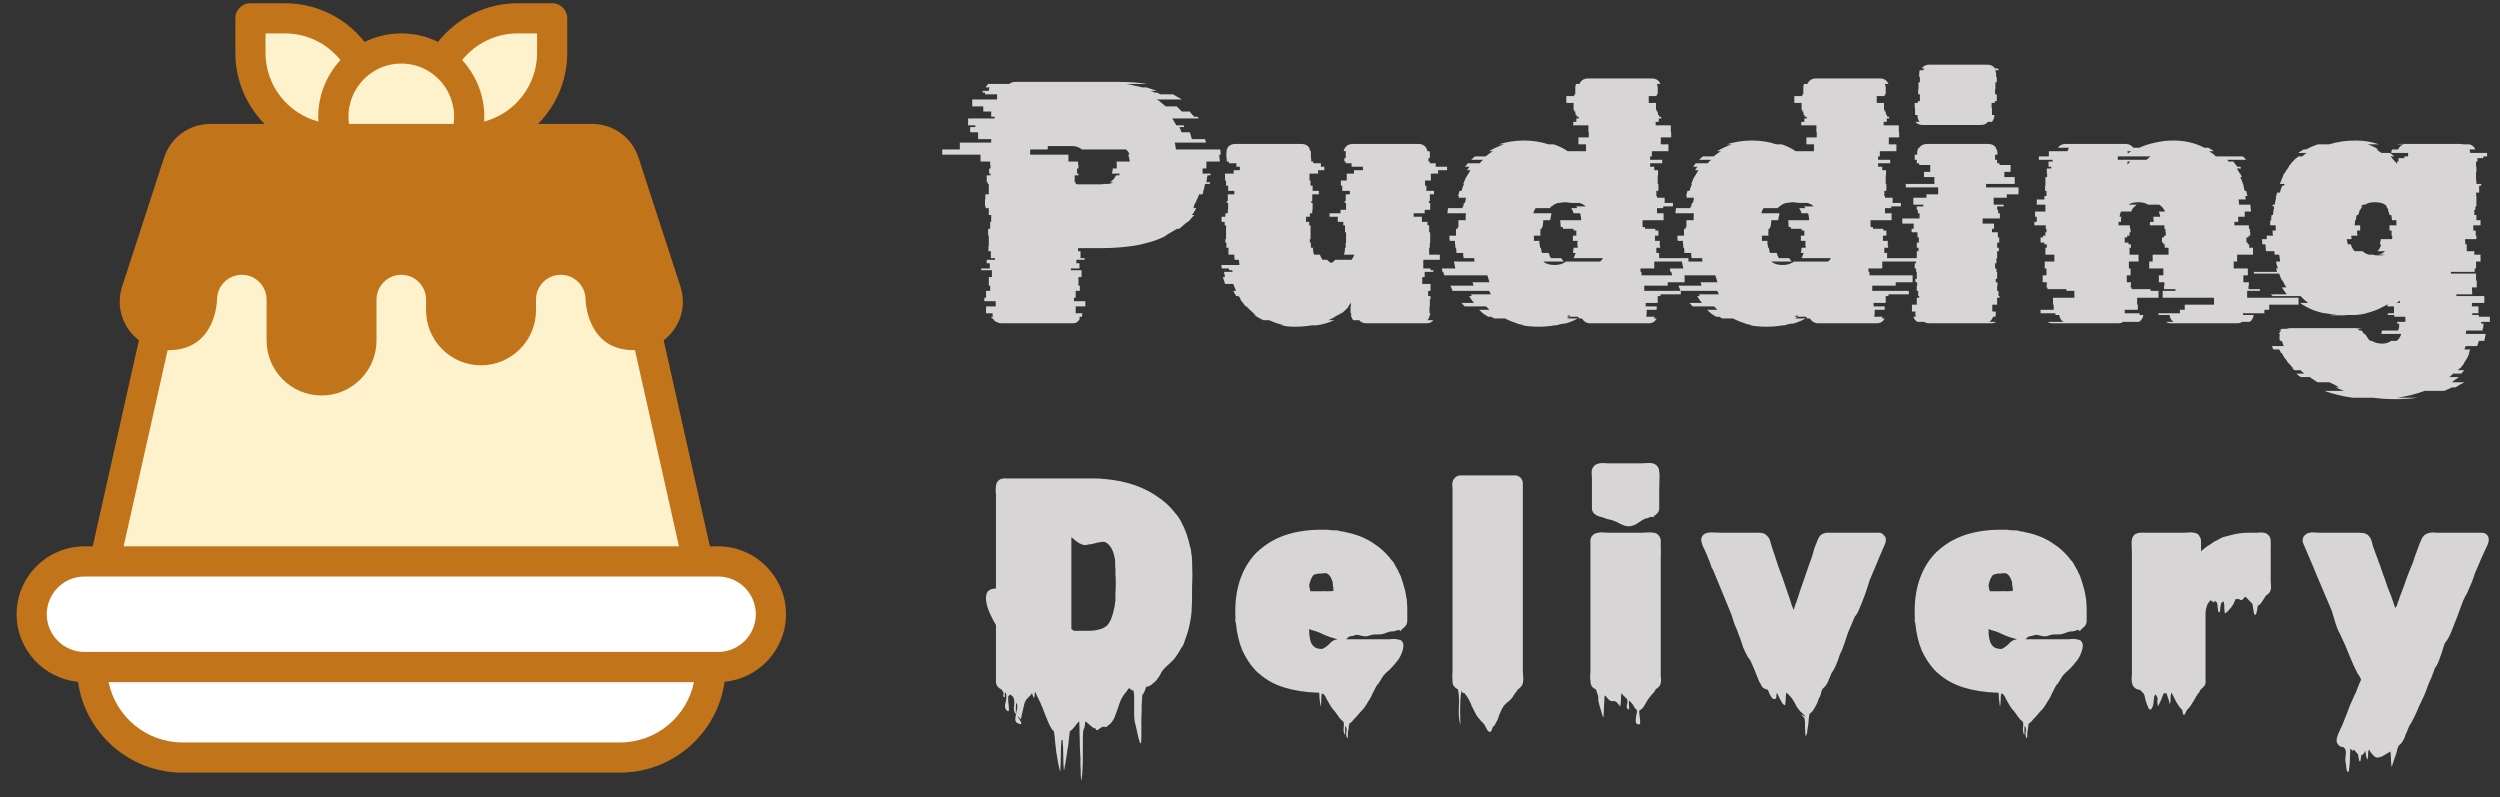 <svg width="116" height="37" viewBox="0 0 116 37" fill="none" xmlns="http://www.w3.org/2000/svg">
<rect x="0" y="0" width="116" height="37" fill="#333333" stroke="none"/>
<path d="M4.27 30.943L18.62 30.117L32.97 30.943C32.97 33.263 31.09 35.143 28.77 35.143H8.47C6.15 35.143 4.27 33.263 4.27 30.943Z" fill="white"/>
<path d="M30 15.44L27.281 11.344L10.705 11.157L7.24 15.44L4.862 26.049L18.62 27.043L32.378 26.049L30 15.44Z" fill="#FEF2CC"/>
<path d="M33.32 26.05C34.673 26.05 35.77 27.147 35.77 28.5C35.77 29.854 34.672 30.95 33.32 30.95C31.776 30.95 5.459 30.95 3.92 30.95C2.567 30.95 1.47 29.853 1.47 28.5C1.47 27.146 2.567 26.05 3.92 26.05C4.529 26.05 31.951 26.05 32.378 26.05H33.32Z" fill="white"/>
<path d="M21.59 6.447L18.62 6.853L15.65 6.447C14.928 4.419 16.434 2.247 18.62 2.247C20.793 2.247 22.316 4.408 21.59 6.447Z" fill="#FEF2CC"/>
<path d="M13.229 0.85H11.624V2.455C11.624 4.661 13.413 6.45 15.619 6.45H15.654L16.716 2.894C16.032 1.674 14.727 0.85 13.229 0.85Z" fill="#FEF2CC"/>
<path d="M24.021 0.85C22.523 0.85 21.218 1.674 20.534 2.894L21.596 6.45H21.631C23.837 6.45 25.626 4.661 25.626 2.455V0.85H24.021Z" fill="#FEF2CC"/>
<path d="M30.897 13.512C31.161 14.323 30.724 15.152 29.99 15.441C28.984 15.842 27.86 15.102 27.86 13.993V13.9C27.86 12.878 27.032 12.05 26.01 12.05C24.989 12.05 24.16 12.878 24.16 13.9V14.4C24.16 15.422 23.331 16.25 22.31 16.25C21.288 16.25 20.46 15.422 20.46 14.4V13.9C20.46 12.878 19.632 12.05 18.61 12.05C17.588 12.05 16.76 12.878 16.76 13.9V15.8C16.76 16.822 15.932 17.65 14.91 17.65C13.888 17.65 13.06 16.822 13.06 15.8V13.9C13.06 12.878 12.232 12.05 11.21 12.05C10.188 12.05 9.36 12.878 9.36 13.9V13.993C9.36 14.853 8.663 15.55 7.803 15.55C6.93 15.55 6.245 14.837 6.245 13.995C6.245 13.558 6.245 13.838 8.27 7.525C8.479 6.884 9.077 6.45 9.751 6.45C11.754 6.45 24.763 6.45 27.469 6.45C28.143 6.45 28.741 6.884 28.95 7.525L30.897 13.512Z" fill="#C1741A"/>
<path d="M36.47 28.5C36.47 26.763 35.057 25.35 33.32 25.35H32.938L30.795 15.79C31.52 15.235 31.886 14.258 31.573 13.295L29.625 7.309C29.322 6.376 28.46 5.75 27.479 5.75H24.966C25.802 4.902 26.32 3.738 26.32 2.455V0.85C26.32 0.463 26.007 0.15 25.62 0.15H24.015C22.564 0.15 21.206 0.823 20.323 1.945C19.816 1.694 19.24 1.55 18.62 1.55C18 1.55 17.424 1.694 16.917 1.945C16.034 0.824 14.676 0.15 13.225 0.15H11.62C11.233 0.15 10.92 0.463 10.92 0.85V2.455C10.92 3.738 11.438 4.902 12.274 5.75H9.761C8.78 5.75 7.918 6.376 7.615 7.309L5.667 13.295C5.354 14.258 5.72 15.235 6.445 15.79L4.302 25.35H3.92C2.183 25.35 0.77 26.763 0.77 28.5C0.77 30.135 2.023 31.483 3.619 31.635C3.953 34.014 6.001 35.85 8.47 35.85H28.77C31.239 35.85 33.287 34.014 33.621 31.635C35.217 31.483 36.47 30.135 36.47 28.5ZM24.015 1.55H24.92V2.455C24.92 3.982 23.876 5.269 22.465 5.641C22.533 4.572 22.142 3.545 21.444 2.787C22.064 2.014 23.007 1.55 24.015 1.55ZM21.046 5.75H16.194C15.983 4.32 17.094 2.95 18.62 2.95C20.147 2.95 21.257 4.321 21.046 5.75ZM12.32 1.55H13.225C14.233 1.55 15.176 2.014 15.796 2.787C15.099 3.545 14.707 4.571 14.775 5.641C13.364 5.269 12.32 3.982 12.32 2.455V1.55ZM6.999 13.728L8.946 7.742C9.061 7.388 9.388 7.15 9.761 7.15C11.441 7.15 25.798 7.15 27.479 7.15C27.852 7.15 28.179 7.388 28.294 7.742L30.241 13.728C30.422 14.283 30.009 14.85 29.427 14.85C28.954 14.85 28.57 14.466 28.57 13.993C28.567 13.986 28.372 11.35 26.02 11.35C24.614 11.35 23.47 12.494 23.47 13.9V14.4C23.47 15.034 22.954 15.55 22.32 15.55C21.686 15.55 21.17 15.034 21.17 14.4V13.9C21.17 12.494 20.026 11.35 18.62 11.35C17.214 11.35 16.07 12.494 16.07 13.9V15.8C16.07 16.434 15.554 16.95 14.92 16.95C14.286 16.95 13.77 16.434 13.77 15.8V13.9C13.77 12.494 12.626 11.35 11.22 11.35C8.702 11.35 8.673 13.986 8.67 13.993C8.67 14.466 8.286 14.85 7.813 14.85C7.231 14.85 6.818 14.282 6.999 13.728ZM7.777 16.249C7.789 16.249 7.801 16.25 7.813 16.25C10.048 16.25 10.067 13.907 10.07 13.9C10.07 13.266 10.586 12.75 11.22 12.75C11.854 12.75 12.37 13.266 12.37 13.9V15.8C12.37 17.206 13.514 18.35 14.92 18.35C16.326 18.35 17.47 17.206 17.47 15.8V13.9C17.47 13.266 17.986 12.75 18.62 12.75C19.254 12.75 19.77 13.266 19.77 13.9V14.4C19.77 15.806 20.914 16.95 22.32 16.95C23.726 16.95 24.87 15.806 24.87 14.4V13.9C24.87 13.266 25.386 12.75 26.02 12.75C26.654 12.75 27.17 13.266 27.17 13.9C27.173 13.907 27.202 16.285 29.464 16.249L31.504 25.35H5.736L7.777 16.249ZM28.77 34.45H8.47C6.78 34.45 5.366 33.246 5.04 31.65H32.2C31.875 33.246 30.46 34.45 28.77 34.45ZM33.32 30.25C31.776 30.25 5.459 30.25 3.92 30.25C2.955 30.25 2.17 29.465 2.17 28.5C2.17 27.535 2.955 26.75 3.92 26.75C5.379 26.75 31.861 26.75 33.32 26.75C34.285 26.75 35.07 27.535 35.07 28.5C35.07 29.465 34.285 30.25 33.32 30.25Z" fill="#C1741A"/>
<path d="M55.976 7.816H55.8V8.056H56.168V8.136H56.024L55.976 8.456H56.152C56.141 8.477 56.136 8.504 56.136 8.536H55.912C55.901 8.589 55.891 8.643 55.88 8.696C55.869 8.749 55.853 8.803 55.832 8.856C55.832 8.899 55.821 8.952 55.8 9.016H55.64L55.544 9.256H55.528C55.517 9.309 55.496 9.363 55.464 9.416C55.432 9.469 55.405 9.523 55.384 9.576H55.416L55.368 9.656H55.512C55.48 9.709 55.448 9.763 55.416 9.816C55.384 9.869 55.347 9.923 55.304 9.976H55.416C55.373 10.029 55.325 10.083 55.272 10.136C55.229 10.189 55.181 10.243 55.128 10.296H55.096C55.032 10.349 54.968 10.403 54.904 10.456C54.851 10.509 54.787 10.563 54.712 10.616H54.616C54.531 10.669 54.44 10.723 54.344 10.776C54.259 10.829 54.168 10.883 54.072 10.936H54.12C54.099 10.947 54.072 10.957 54.04 10.968C54.008 10.979 53.981 10.995 53.96 11.016H53.944C53.741 11.112 53.517 11.192 53.272 11.256C53.155 11.288 53.032 11.32 52.904 11.352C52.776 11.373 52.648 11.395 52.52 11.416H52.504C52.077 11.48 51.624 11.512 51.144 11.512H50.024V11.656H50.136V11.976H50.328V12.056H49.944V12.216H50.088V12.456H49.688V12.536H50.184V12.856H50.04V13.256H50.104V13.496H49.912V13.816H49.832V13.976H50.36V14.216H49.912V14.536H50.216V14.568C50.216 14.621 50.211 14.664 50.2 14.696H50.104C50.104 14.707 50.093 14.733 50.072 14.776H50.12C50.109 14.797 50.088 14.824 50.056 14.856H50.072C50.029 14.899 49.997 14.925 49.976 14.936H49.992C49.939 14.979 49.864 15 49.768 15H46.472C46.376 15 46.301 14.979 46.248 14.936H46.216C46.195 14.925 46.163 14.899 46.12 14.856C46.109 14.835 46.099 14.819 46.088 14.808C46.077 14.797 46.072 14.787 46.072 14.776H46.024C46.003 14.733 45.992 14.707 45.992 14.696H46.072C46.061 14.664 46.056 14.621 46.056 14.568V14.536H45.752V14.216H46.2V13.976H45.672V13.816H45.752V13.496H45.944V13.256H45.88V12.856H46.024V12.536H45.528V12.456H45.928V12.216H45.784V12.056H46.168V11.976H45.976V11.656H45.864V11.416H45.88V10.936H45.848V10.616H45.944V10.296H45.992V9.976H45.88V9.656H45.736V9.576H45.704V9.256H45.72V9.016H45.88V8.536H45.832V8.456H45.784V8.136H45.96V8.056H45.896V7.816H45.96V7.656H45.944V7.496H45.496V7.176H43.72V6.936H44.536V6.616H45.992V6.456H45.384V6.136H45.016V5.896H45.256V5.816H44.92V5.496H46.152V5.416H45.992V5.176H45.624V4.936H45.112V4.616H46.264V4.376H45.704V4.296H45.592V4.216H45.88C45.88 4.173 45.891 4.12 45.912 4.056H45.736C45.747 4.024 45.763 3.997 45.784 3.976C45.805 3.944 45.827 3.917 45.848 3.896H46.824C46.909 3.832 47 3.8 47.096 3.8H51.944C52.413 3.8 52.845 3.832 53.24 3.896H52.28C52.408 3.917 52.531 3.944 52.648 3.976C52.776 3.997 52.893 4.024 53 4.056H53.192C53.277 4.077 53.357 4.104 53.432 4.136C53.517 4.157 53.597 4.184 53.672 4.216H53.384C53.416 4.227 53.448 4.237 53.48 4.248C53.512 4.259 53.544 4.275 53.576 4.296H53.672L53.848 4.376H54.424L54.84 4.616H53.672C53.757 4.659 53.832 4.712 53.896 4.776C53.96 4.829 54.024 4.883 54.088 4.936H54.6L54.84 5.176H55.208C55.24 5.219 55.272 5.261 55.304 5.304C55.347 5.336 55.379 5.373 55.4 5.416H55.56C55.592 5.448 55.613 5.475 55.624 5.496H54.392C54.424 5.539 54.456 5.592 54.488 5.656C54.52 5.709 54.552 5.763 54.584 5.816H54.92L54.952 5.896H54.728L54.824 6.136H55.208L55.304 6.456H55.912L55.96 6.616H54.504C54.525 6.659 54.536 6.712 54.536 6.776C54.547 6.829 54.557 6.883 54.568 6.936H56.616C56.627 6.979 56.632 7.021 56.632 7.064C56.632 7.096 56.637 7.133 56.648 7.176H56.568C56.579 7.229 56.584 7.283 56.584 7.336C56.595 7.389 56.6 7.443 56.6 7.496H55.976V7.816ZM51.96 8.056H51.592L51.64 7.816H51.816V7.656C51.816 7.635 51.816 7.608 51.816 7.576C51.816 7.544 51.811 7.517 51.8 7.496H52.424C52.413 7.443 52.403 7.389 52.392 7.336C52.381 7.272 52.365 7.219 52.344 7.176H52.408C52.387 7.091 52.333 7.011 52.248 6.936H50.2C50.072 6.829 49.917 6.776 49.736 6.776H48.616V6.936H47.8V7.176H49.576V7.496H50.024V7.656H50.04V7.816H49.976V8.056H50.04V8.136H49.864V8.456H49.912V8.536H49.96V8.552H51.08C51.144 8.552 51.192 8.547 51.224 8.536H51.448C51.491 8.525 51.528 8.515 51.56 8.504C51.592 8.483 51.624 8.467 51.656 8.456H51.496C51.624 8.381 51.72 8.275 51.784 8.136H51.928C51.949 8.093 51.96 8.067 51.96 8.056ZM66.393 8.376H66.121V8.616H66.185V8.856H66.537V9.016H66.345V9.336H66.297V9.416H66.361V9.736H66.105V9.896H65.593V10.056H65.977V10.296H66.233V10.456H66.313V10.776H66.361V11.256H66.345V11.496H66.313V11.816H66.809V12.056H66.041V12.456H66.377V12.536H66.505V12.616H66.105V12.856H65.993V13.176H66.377V13.496H66.265V13.736H66.377V13.896H66.345V14.216H66.329V14.536H66.361V14.616H66.345C66.324 14.723 66.287 14.803 66.233 14.856H66.505C66.441 14.952 66.335 15 66.185 15H63.385C63.257 15 63.151 14.952 63.065 14.856H62.793C62.74 14.803 62.703 14.723 62.681 14.616H62.697V14.536H62.665V14.216H62.681V14.04C62.649 14.104 62.607 14.163 62.553 14.216H62.585C62.479 14.344 62.367 14.451 62.249 14.536H62.217C62.207 14.547 62.191 14.557 62.169 14.568C62.148 14.579 62.127 14.595 62.105 14.616H62.073C61.935 14.712 61.791 14.792 61.641 14.856H61.913C61.657 14.973 61.38 15.053 61.081 15.096H60.873C60.745 15.117 60.612 15.133 60.473 15.144C60.345 15.155 60.207 15.16 60.057 15.16C59.951 15.16 59.844 15.155 59.737 15.144C59.631 15.133 59.519 15.117 59.401 15.096H59.609C59.353 15.043 59.113 14.963 58.889 14.856H58.617C58.457 14.781 58.319 14.701 58.201 14.616H58.249C58.239 14.595 58.223 14.579 58.201 14.568C58.18 14.557 58.159 14.547 58.137 14.536H58.169C58.116 14.483 58.057 14.429 57.993 14.376C57.94 14.323 57.887 14.269 57.833 14.216H57.801C57.759 14.163 57.716 14.109 57.673 14.056C57.631 14.003 57.588 13.949 57.545 13.896H57.577C57.567 13.875 57.551 13.848 57.529 13.816C57.508 13.784 57.487 13.757 57.465 13.736H57.353C57.343 13.693 57.321 13.656 57.289 13.624C57.268 13.581 57.247 13.539 57.225 13.496H57.353C57.3 13.379 57.257 13.272 57.225 13.176H56.841C56.831 13.123 56.815 13.069 56.793 13.016C56.772 12.963 56.756 12.909 56.745 12.856H56.841L56.793 12.616H57.193C57.183 12.595 57.177 12.568 57.177 12.536H57.033C57.033 12.504 57.028 12.477 57.017 12.456H56.697C56.687 12.435 56.681 12.408 56.681 12.376C56.681 12.344 56.676 12.317 56.665 12.296H57.513C57.503 12.253 57.497 12.216 57.497 12.184C57.497 12.141 57.492 12.099 57.481 12.056H57.289C57.279 12.013 57.273 11.976 57.273 11.944C57.273 11.901 57.273 11.859 57.273 11.816H57.001V11.496H56.905V11.256H56.857V11.096H56.889V10.456H56.825V10.296H56.681V10.056H56.857V9.896H56.969V9.736H56.985V9.416H56.921V9.336H56.969V9.016H57.273V8.856H56.985V8.616H56.889V8.376H56.841V8.056H57.241V7.896H57.529V7.736H57.369V7.576H57.017V7.496H56.921V7.336H56.905V7.112C56.905 7.091 56.905 7.075 56.905 7.064C56.916 7.043 56.921 7.027 56.921 7.016H56.905C56.948 6.792 57.087 6.68 57.321 6.68H60.377C60.623 6.68 60.761 6.792 60.793 7.016H60.825V7.336H60.841V7.496H60.937V7.576H61.289V7.736H61.449V7.896H61.161V8.056H60.761V8.376H60.809V8.616H60.905V8.856H61.193V9.016H60.889V9.336H60.841V9.416H60.905V9.736H60.889V9.896H60.777V10.056H60.601V10.296H60.745V10.456H60.809V11.096H60.777V11.256H60.825V11.416C60.825 11.448 60.831 11.475 60.841 11.496H60.921C60.921 11.613 60.937 11.72 60.969 11.816H61.241C61.273 11.901 61.316 11.981 61.369 12.056H61.577C61.631 12.12 61.695 12.168 61.769 12.2C61.844 12.168 61.903 12.12 61.945 12.056H62.713C62.767 11.981 62.809 11.901 62.841 11.816H62.361C62.393 11.72 62.409 11.613 62.409 11.496H62.441V11.256H62.457V10.776H62.409V10.456H62.329V10.296H62.073V10.056H61.689V9.896H62.201V9.736H62.457V9.416H62.393V9.336H62.441V9.016H62.633V8.856H62.281V8.616H62.217V8.376H62.489V8.056H62.825V7.896H63.241V7.736H62.713V7.576H62.441V7.496H62.377V7.336H62.441V7.112C62.441 7.069 62.447 7.037 62.457 7.016H62.345C62.399 6.792 62.543 6.68 62.777 6.68H65.817C66.041 6.68 66.18 6.792 66.233 7.016H66.329C66.34 7.037 66.345 7.069 66.345 7.112V7.336H66.281V7.496H66.345V7.576H66.617V7.736H67.145V7.896H66.729V8.056H66.393V8.376ZM76.758 12.456H76.118V12.616H76.166V12.776H78.166V13.096H77.382V13.256H76.294V13.496H77.99V13.656H77.046V13.736H76.918V14.056H76.359V14.216H76.871V14.376H76.406V14.568C76.406 14.589 76.401 14.611 76.391 14.632C76.391 14.653 76.391 14.675 76.391 14.696H76.775C76.775 14.707 76.764 14.733 76.743 14.776H76.871C76.796 14.925 76.673 15 76.502 15H73.782C73.623 15 73.495 14.925 73.398 14.776H73.27L73.222 14.696H72.838C72.828 14.675 72.823 14.648 72.823 14.616L72.695 14.696H72.838L72.71 14.776H73.207C73.036 14.872 72.844 14.952 72.63 15.016H72.55C72.497 15.027 72.439 15.037 72.374 15.048C72.321 15.069 72.268 15.085 72.215 15.096H72.135C72.017 15.117 71.894 15.133 71.766 15.144C71.649 15.155 71.526 15.16 71.398 15.16C71.26 15.16 71.126 15.155 70.999 15.144C70.871 15.133 70.748 15.117 70.63 15.096H70.71C70.657 15.085 70.599 15.069 70.534 15.048C70.471 15.037 70.412 15.027 70.359 15.016H70.439C70.215 14.952 70.012 14.872 69.831 14.776H69.335L69.191 14.696H69.046C68.972 14.643 68.897 14.595 68.823 14.552C68.758 14.499 68.695 14.44 68.63 14.376H69.111L68.951 14.216H67.959L67.814 14.056H68.391C68.305 13.949 68.231 13.843 68.166 13.736H68.294L68.246 13.656H69.174C69.153 13.603 69.126 13.549 69.094 13.496H67.398L67.302 13.256H68.374L68.326 13.096H69.111L69.014 12.776H67.014L66.966 12.616H66.934C66.913 12.552 66.903 12.499 66.903 12.456H67.526C67.516 12.403 67.505 12.349 67.495 12.296C67.484 12.243 67.473 12.189 67.463 12.136H68.422C68.412 12.115 68.406 12.088 68.406 12.056C68.406 12.024 68.406 11.997 68.406 11.976H67.91C67.91 11.933 67.905 11.896 67.894 11.864C67.894 11.821 67.894 11.779 67.894 11.736H67.575C67.575 11.693 67.575 11.656 67.575 11.624C67.575 11.581 67.569 11.539 67.558 11.496H67.526V11.416C67.526 11.373 67.521 11.336 67.51 11.304C67.51 11.261 67.51 11.219 67.51 11.176H67.27C67.26 11.133 67.254 11.096 67.254 11.064C67.254 11.021 67.254 10.979 67.254 10.936H67.558V10.616H67.638V10.536H67.671V10.216H68.007V10.2C68.007 10.147 68.007 10.093 68.007 10.04C68.007 9.987 68.012 9.939 68.022 9.896H67.159C67.169 9.853 67.174 9.816 67.174 9.784C67.174 9.741 67.18 9.699 67.191 9.656H67.862V9.576H67.894C67.905 9.555 67.91 9.528 67.91 9.496C67.91 9.464 67.916 9.437 67.927 9.416H67.975L68.022 9.176H67.671L67.703 9.096H67.654C67.665 9.053 67.676 9.016 67.686 8.984C67.697 8.941 67.708 8.899 67.719 8.856H67.814C67.836 8.803 67.852 8.749 67.862 8.696C67.884 8.632 67.905 8.579 67.927 8.536H67.894L67.927 8.456C67.948 8.403 67.969 8.349 67.99 8.296C68.022 8.232 68.055 8.179 68.087 8.136L68.231 7.896H68.07L68.183 7.736H67.975C68.017 7.693 68.06 7.64 68.103 7.576H68.662C68.684 7.555 68.705 7.528 68.727 7.496C68.758 7.464 68.79 7.437 68.823 7.416H68.263C68.337 7.341 68.396 7.288 68.439 7.256H68.934C69.052 7.16 69.164 7.08 69.27 7.016H69.094C69.308 6.888 69.537 6.781 69.782 6.696H69.543C69.927 6.579 70.316 6.52 70.71 6.52C71.116 6.52 71.495 6.579 71.847 6.696H72.087C72.321 6.771 72.54 6.877 72.743 7.016H73.591V6.696H73.239V6.376H73.719V6.136H73.703V5.816H72.999V5.656H73.142V5.496H73.254V5.416H73.159V5.336H73.111V5.256H73.094V5.176H73.046V5.096H73.014V4.776H72.678V4.456H73.046V4.376H73.094V4.056C73.094 4.013 73.105 3.96 73.126 3.896H73.287C73.361 3.725 73.495 3.64 73.686 3.64H76.647C76.838 3.64 76.972 3.725 77.046 3.896H76.871C76.903 3.939 76.918 3.997 76.918 4.072V4.376H76.871V4.456H76.502V4.776H76.838V5.096H76.871V5.176H76.918V5.256H76.934V5.336H76.983V5.416H77.079V5.496H76.966V5.656H76.823V5.816H77.526V6.136H77.543V6.376H77.062V6.696H77.415V7.016H76.647V7.256H76.567V7.416H77.126V7.576H76.567V7.736H76.758V7.896H76.934V8.136H76.918V8.536H76.951V8.856H76.855V9.096H76.886V9.176H77.239V9.416H77.623V9.576H77.174V9.656H76.886V9.896H77.191V10.216H76.215V10.536H76.326V10.616H76.806V10.696H76.951V10.936H76.79V11.176H77.014V11.416H77.031V11.496H76.855V11.736H76.983V11.976H78.343V12.136H76.758V12.456ZM72.439 11.976C72.46 12.008 72.481 12.04 72.502 12.072C72.524 12.093 72.545 12.115 72.567 12.136H71.606C71.734 12.243 71.91 12.296 72.135 12.296C72.348 12.296 72.524 12.243 72.662 12.136H74.246C74.268 12.115 74.289 12.093 74.311 12.072C74.343 12.04 74.364 12.008 74.374 11.976H73.014C73.046 11.912 73.079 11.832 73.111 11.736H72.983C72.993 11.693 72.999 11.656 72.999 11.624C73.009 11.581 73.014 11.539 73.014 11.496H73.207V11.416H73.191V11.368C73.191 11.336 73.191 11.304 73.191 11.272C73.191 11.24 73.196 11.208 73.207 11.176H72.983V10.936H73.142V10.696H73.014V10.616H72.519V10.536H72.422C72.412 10.483 72.406 10.429 72.406 10.376C72.406 10.323 72.401 10.269 72.391 10.216H73.367V10.184C73.356 10.067 73.34 9.971 73.319 9.896H73.014C72.983 9.789 72.945 9.709 72.903 9.656H73.191C73.18 9.635 73.159 9.608 73.126 9.576H73.575C73.5 9.501 73.404 9.448 73.287 9.416H72.903C72.86 9.405 72.812 9.4 72.758 9.4C72.716 9.389 72.668 9.384 72.615 9.384C72.561 9.384 72.513 9.389 72.471 9.4C72.428 9.4 72.385 9.405 72.343 9.416H72.294C72.177 9.448 72.081 9.501 72.007 9.576H71.975C71.964 9.597 71.942 9.624 71.91 9.656H71.254C71.212 9.709 71.174 9.789 71.142 9.896H71.99C71.98 9.939 71.969 9.992 71.959 10.056C71.948 10.109 71.937 10.163 71.927 10.216H71.606V10.312C71.596 10.344 71.591 10.381 71.591 10.424C71.591 10.456 71.585 10.493 71.575 10.536H71.543V10.616H71.478V10.696C71.468 10.771 71.468 10.851 71.478 10.936H71.174V11.176H71.43C71.43 11.208 71.43 11.24 71.43 11.272C71.43 11.304 71.436 11.336 71.447 11.368V11.416C71.457 11.437 71.463 11.464 71.463 11.496H71.495L71.543 11.736H71.862C71.884 11.832 71.916 11.912 71.959 11.976H72.439ZM87.337 12.456H86.697V12.616H86.745V12.776H88.745V13.096H87.961V13.256H86.873V13.496H88.569V13.656H87.625V13.736H87.497V14.056H86.937V14.216H87.449V14.376H86.985V14.568C86.985 14.589 86.979 14.611 86.969 14.632C86.969 14.653 86.969 14.675 86.969 14.696H87.353C87.353 14.707 87.342 14.733 87.321 14.776H87.449C87.374 14.925 87.251 15 87.081 15H84.361C84.201 15 84.073 14.925 83.977 14.776H83.849L83.801 14.696H83.417C83.406 14.675 83.401 14.648 83.401 14.616L83.273 14.696H83.417L83.289 14.776H83.785C83.614 14.872 83.422 14.952 83.209 15.016H83.129C83.075 15.027 83.017 15.037 82.953 15.048C82.899 15.069 82.846 15.085 82.793 15.096H82.713C82.595 15.117 82.473 15.133 82.345 15.144C82.227 15.155 82.105 15.16 81.977 15.16C81.838 15.16 81.705 15.155 81.577 15.144C81.449 15.133 81.326 15.117 81.209 15.096H81.289C81.235 15.085 81.177 15.069 81.113 15.048C81.049 15.037 80.99 15.027 80.937 15.016H81.017C80.793 14.952 80.59 14.872 80.409 14.776H79.913L79.769 14.696H79.625C79.55 14.643 79.475 14.595 79.401 14.552C79.337 14.499 79.273 14.44 79.209 14.376H79.689L79.529 14.216H78.537L78.393 14.056H78.969C78.883 13.949 78.809 13.843 78.745 13.736H78.873L78.825 13.656H79.753C79.731 13.603 79.705 13.549 79.673 13.496H77.977L77.881 13.256H78.953L78.905 13.096H79.689L79.593 12.776H77.593L77.545 12.616H77.513C77.491 12.552 77.481 12.499 77.481 12.456H78.105C78.094 12.403 78.083 12.349 78.073 12.296C78.062 12.243 78.051 12.189 78.041 12.136H79.001C78.99 12.115 78.985 12.088 78.985 12.056C78.985 12.024 78.985 11.997 78.985 11.976H78.489C78.489 11.933 78.483 11.896 78.473 11.864C78.473 11.821 78.473 11.779 78.473 11.736H78.153C78.153 11.693 78.153 11.656 78.153 11.624C78.153 11.581 78.147 11.539 78.137 11.496H78.105V11.416C78.105 11.373 78.099 11.336 78.089 11.304C78.089 11.261 78.089 11.219 78.089 11.176H77.849C77.838 11.133 77.833 11.096 77.833 11.064C77.833 11.021 77.833 10.979 77.833 10.936H78.137V10.616H78.217V10.536H78.249V10.216H78.585V10.2C78.585 10.147 78.585 10.093 78.585 10.04C78.585 9.987 78.59 9.939 78.601 9.896H77.737C77.747 9.853 77.753 9.816 77.753 9.784C77.753 9.741 77.758 9.699 77.769 9.656H78.441V9.576H78.473C78.483 9.555 78.489 9.528 78.489 9.496C78.489 9.464 78.494 9.437 78.505 9.416H78.553L78.601 9.176H78.249L78.281 9.096H78.233C78.243 9.053 78.254 9.016 78.265 8.984C78.275 8.941 78.286 8.899 78.297 8.856H78.393C78.414 8.803 78.43 8.749 78.441 8.696C78.462 8.632 78.483 8.579 78.505 8.536H78.473L78.505 8.456C78.526 8.403 78.547 8.349 78.569 8.296C78.601 8.232 78.633 8.179 78.665 8.136L78.809 7.896H78.649L78.761 7.736H78.553C78.595 7.693 78.638 7.64 78.681 7.576H79.241C79.262 7.555 79.283 7.528 79.305 7.496C79.337 7.464 79.369 7.437 79.401 7.416H78.841C78.915 7.341 78.974 7.288 79.017 7.256H79.513C79.63 7.16 79.742 7.08 79.849 7.016H79.673C79.886 6.888 80.115 6.781 80.361 6.696H80.121C80.505 6.579 80.894 6.52 81.289 6.52C81.694 6.52 82.073 6.579 82.425 6.696H82.665C82.899 6.771 83.118 6.877 83.321 7.016H84.169V6.696H83.817V6.376H84.297V6.136H84.281V5.816H83.577V5.656H83.721V5.496H83.833V5.416H83.737V5.336H83.689V5.256H83.673V5.176H83.625V5.096H83.593V4.776H83.257V4.456H83.625V4.376H83.673V4.056C83.673 4.013 83.683 3.96 83.705 3.896H83.865C83.939 3.725 84.073 3.64 84.265 3.64H87.225C87.417 3.64 87.55 3.725 87.625 3.896H87.449C87.481 3.939 87.497 3.997 87.497 4.072V4.376H87.449V4.456H87.081V4.776H87.417V5.096H87.449V5.176H87.497V5.256H87.513V5.336H87.561V5.416H87.657V5.496H87.545V5.656H87.401V5.816H88.105V6.136H88.121V6.376H87.641V6.696H87.993V7.016H87.225V7.256H87.145V7.416H87.705V7.576H87.145V7.736H87.337V7.896H87.513V8.136H87.497V8.536H87.529V8.856H87.433V9.096H87.465V9.176H87.817V9.416H88.201V9.576H87.753V9.656H87.465V9.896H87.769V10.216H86.793V10.536H86.905V10.616H87.385V10.696H87.529V10.936H87.369V11.176H87.593V11.416H87.609V11.496H87.433V11.736H87.561V11.976H88.921V12.136H87.337V12.456ZM83.017 11.976C83.038 12.008 83.059 12.04 83.081 12.072C83.102 12.093 83.123 12.115 83.145 12.136H82.185C82.313 12.243 82.489 12.296 82.713 12.296C82.926 12.296 83.102 12.243 83.241 12.136H84.825C84.846 12.115 84.867 12.093 84.889 12.072C84.921 12.04 84.942 12.008 84.953 11.976H83.593C83.625 11.912 83.657 11.832 83.689 11.736H83.561C83.571 11.693 83.577 11.656 83.577 11.624C83.587 11.581 83.593 11.539 83.593 11.496H83.785V11.416H83.769V11.368C83.769 11.336 83.769 11.304 83.769 11.272C83.769 11.24 83.774 11.208 83.785 11.176H83.561V10.936H83.721V10.696H83.593V10.616H83.097V10.536H83.001C82.99 10.483 82.985 10.429 82.985 10.376C82.985 10.323 82.979 10.269 82.969 10.216H83.945V10.184C83.934 10.067 83.918 9.971 83.897 9.896H83.593C83.561 9.789 83.523 9.709 83.481 9.656H83.769C83.758 9.635 83.737 9.608 83.705 9.576H84.153C84.078 9.501 83.982 9.448 83.865 9.416H83.481C83.438 9.405 83.39 9.4 83.337 9.4C83.294 9.389 83.246 9.384 83.193 9.384C83.139 9.384 83.091 9.389 83.049 9.4C83.006 9.4 82.963 9.405 82.921 9.416H82.873C82.755 9.448 82.659 9.501 82.585 9.576H82.553C82.542 9.597 82.521 9.624 82.489 9.656H81.833C81.79 9.709 81.753 9.789 81.721 9.896H82.569C82.558 9.939 82.547 9.992 82.537 10.056C82.526 10.109 82.515 10.163 82.505 10.216H82.185V10.312C82.174 10.344 82.169 10.381 82.169 10.424C82.169 10.456 82.163 10.493 82.153 10.536H82.121V10.616H82.057V10.696C82.046 10.771 82.046 10.851 82.057 10.936H81.753V11.176H82.009C82.009 11.208 82.009 11.24 82.009 11.272C82.009 11.304 82.014 11.336 82.025 11.368V11.416C82.035 11.437 82.041 11.464 82.041 11.496H82.073L82.121 11.736H82.441C82.462 11.832 82.494 11.912 82.537 11.976H83.017ZM88.859 5.336V5.016H88.843V4.776H88.987V4.696H89.083V4.376H89.003V4.136H89.019V3.816H89.083V3.576H89.051V3.432C89.051 3.347 89.061 3.288 89.083 3.256H89.243L89.291 3.176H89.163C89.248 3.059 89.365 3 89.515 3H92.219C92.368 3 92.485 3.059 92.571 3.176H92.699L92.747 3.256H92.571C92.603 3.299 92.619 3.357 92.619 3.432V3.576H92.651V3.816H92.587V4.136H92.571V4.376H92.651V4.696H92.555V4.776H92.411V5.016H92.427V5.336H92.539V5.368C92.539 5.464 92.501 5.56 92.427 5.656H92.235C92.16 5.752 92.053 5.8 91.915 5.8H89.211C89.072 5.8 88.96 5.752 88.875 5.656H89.067C89.003 5.571 88.971 5.475 88.971 5.368V5.336H88.859ZM92.155 8.696H93.659V9.016H93.115V9.176H92.507V9.496H92.971V9.576H92.667V9.736H92.715V9.896H92.795V10.136H91.995V10.376H92.523V10.616H92.427V10.776H92.699V11.016H92.763V11.256H92.667V11.496H92.747V11.656H92.667V11.976H92.635V12.216H92.571V12.456H92.635V12.616H92.667V12.936H92.603V13.096H92.683V13.256H92.667V13.496H92.731V13.736H92.779V13.816H92.667V14.136H92.443V14.456H92.603V14.568C92.603 14.621 92.597 14.664 92.587 14.696H92.475C92.443 14.803 92.384 14.883 92.299 14.936H92.619C92.565 14.979 92.485 15 92.379 15H89.515C89.419 15 89.344 14.979 89.291 14.936H88.971C88.875 14.883 88.811 14.803 88.779 14.696H88.891C88.88 14.664 88.875 14.621 88.875 14.568V14.456H88.715V14.136H88.939V13.816H89.051V13.736H89.003V13.496H88.939V13.256H88.955V13.096H88.875V12.936H88.939V12.616H88.907V12.456H88.843V12.216H88.907V11.976H88.939V11.656H89.019V11.496H88.939V11.256H89.035V11.016H88.971V10.776H88.699V10.616H88.795V10.376H88.267V10.136H89.067V9.896H88.987V9.736H88.939V9.576H89.243V9.496H88.779V9.176H89.387V9.016H89.931V8.696H88.427V8.536H89.755V8.216H89.275V7.976H89.563V7.656H89.051V7.576H88.939V7.416H88.843V7.176H88.955V7.112C88.955 6.995 88.981 6.909 89.035 6.856H89.051C89.136 6.739 89.253 6.68 89.403 6.68H92.267C92.416 6.68 92.533 6.739 92.619 6.856H92.587C92.651 6.92 92.683 7.005 92.683 7.112V7.176H92.571V7.416H92.667V7.576H92.779V7.656H93.291V7.976H93.003V8.216H93.483V8.536H92.155V8.696ZM104.268 13.816H106.652V14.136H105.292V14.376H105.068V14.536H104.076V14.616H104.572C104.55 14.765 104.486 14.872 104.38 14.936H104.028C103.974 14.979 103.894 15 103.788 15H100.732C100.636 15 100.561 14.979 100.508 14.936H100.86C100.753 14.872 100.689 14.765 100.668 14.616H100.156V14.536H101.148V14.376H101.372V14.136H102.732V13.816H100.348V13.496H100.94V13.416H100.412V13.256H100.428V13.096H100.172V12.776H100.38V12.456H99.724V12.136H99.883V11.816H100.62V11.496H100.444V11.336H100.38V11.256H100.316V11.016H100.412V10.936H100.492V10.776H100.476V10.616H100.428V10.456H99.755V10.296H99.931V10.264C99.931 10.221 99.926 10.184 99.915 10.152C99.915 10.12 99.915 10.088 99.915 10.056H100.236C100.225 10.003 100.214 9.96 100.204 9.928C100.193 9.885 100.182 9.848 100.172 9.816H100.46C100.396 9.677 100.305 9.571 100.188 9.496H99.675C99.558 9.421 99.403 9.384 99.212 9.384C99.019 9.384 98.87 9.421 98.763 9.496H99.147C99.094 9.539 99.041 9.587 98.987 9.64C98.945 9.683 98.913 9.741 98.891 9.816H98.412C98.39 9.859 98.369 9.939 98.347 10.056H98.427C98.417 10.099 98.412 10.168 98.412 10.264V10.296H98.299V10.456H98.828V10.616H98.859V10.776H98.811V10.936H98.7V11.016H98.588V11.256H98.763V11.336H98.876V11.496H98.811V11.816H99.228V12.136H98.779V12.456H98.859V12.776H98.683V13.096H98.876V13.256H98.859V13.336H98.907V13.416H99.787V13.496H100.156V13.816H99.163V14.136H99.195V14.376H98.588V14.536H99.275V14.616H99.451C99.43 14.765 99.361 14.872 99.243 14.936H98.507C98.454 14.979 98.379 15 98.284 15H95.243C95.147 15 95.073 14.979 95.019 14.936H95.755C95.638 14.872 95.569 14.765 95.547 14.616H95.371V14.536H94.683V14.376H95.291V14.136H95.26V13.816H96.251V13.496H95.883V13.416H95.004V13.336H94.956V13.256H94.972V13.096H94.779V12.776H94.956V12.456H94.876V12.136H95.323V11.816H94.907V11.496H94.972V11.336H94.859V11.256H94.683V11.016H94.796V10.936H94.907V10.776H94.956V10.616H94.924V10.456H94.395V10.296H94.507V10.056H94.427V9.816H94.907V9.496H94.507V9.256H94.859V9.096H94.956V8.856H94.891V8.616H94.907V8.216H94.987V8.056H94.972V7.816H95.18V7.736H95.052V7.496H95.243V7.416H94.603V7.256H95.067V7.016H95.931C95.953 6.952 95.974 6.899 95.996 6.856H95.484C95.569 6.739 95.686 6.68 95.835 6.68H98.635C98.785 6.68 98.902 6.739 98.987 6.856H99.26C99.494 6.749 99.745 6.669 100.012 6.616C100.278 6.552 100.556 6.52 100.844 6.52C101.377 6.52 101.857 6.632 102.284 6.856H102.46C102.513 6.877 102.561 6.904 102.604 6.936C102.646 6.957 102.689 6.984 102.732 7.016H102.508C102.561 7.048 102.614 7.085 102.668 7.128C102.721 7.16 102.769 7.203 102.812 7.256H104.06C104.124 7.299 104.177 7.352 104.22 7.416H103.34C103.35 7.427 103.361 7.437 103.372 7.448C103.382 7.459 103.393 7.475 103.404 7.496H103.628C103.66 7.539 103.692 7.581 103.724 7.624C103.756 7.656 103.782 7.693 103.804 7.736H103.948L103.996 7.816H103.788L103.932 8.056H103.948C103.969 8.109 103.996 8.163 104.028 8.216H103.948C104.001 8.333 104.044 8.44 104.076 8.536C104.076 8.547 104.086 8.573 104.108 8.616H104.092C104.113 8.659 104.124 8.701 104.124 8.744C104.134 8.776 104.145 8.813 104.156 8.856H104.22C104.241 8.899 104.252 8.941 104.252 8.984C104.262 9.016 104.273 9.053 104.284 9.096H104.172C104.193 9.16 104.204 9.213 104.204 9.256H103.868C103.878 9.299 103.884 9.341 103.884 9.384C103.884 9.416 103.889 9.453 103.9 9.496H104.412C104.422 9.539 104.428 9.592 104.428 9.656C104.438 9.709 104.444 9.763 104.444 9.816H104.156V10.056H103.852V10.296H103.676V10.456H104.348V10.616H104.396V10.776H104.412V10.936H104.332V11.016H104.236V11.256H104.3V11.336H104.364V11.496H104.54V11.816H103.804V12.136H103.644V12.456H104.3V12.776H104.092V13.096H104.348V13.256H104.332V13.416H104.86V13.496H104.268V13.816ZM98.891 7.016H98.716C98.716 7.027 98.716 7.043 98.716 7.064C98.726 7.075 98.731 7.091 98.731 7.112V7.128C98.753 7.107 98.779 7.085 98.811 7.064C98.844 7.043 98.87 7.027 98.891 7.016ZM98.267 7.256V7.416H99.596L99.787 7.256H98.267ZM98.716 7.496V7.64C98.737 7.608 98.779 7.56 98.844 7.496H98.716ZM115.017 14.696H115.529V14.936H115.129V15.016H115.241C115.23 15.059 115.225 15.096 115.225 15.128C115.225 15.171 115.219 15.213 115.209 15.256H115.193V15.336H114.441C114.43 15.357 114.425 15.384 114.425 15.416C114.425 15.448 114.419 15.475 114.409 15.496H115.337C115.326 15.549 115.315 15.603 115.305 15.656C115.294 15.709 115.283 15.763 115.273 15.816H115.017C115.006 15.859 114.995 15.896 114.985 15.928C114.974 15.971 114.958 16.013 114.937 16.056H114.409L114.345 16.216H114.617L114.553 16.376H114.585C114.563 16.429 114.537 16.483 114.505 16.536H114.521L114.377 16.776C114.366 16.787 114.355 16.797 114.345 16.808C114.345 16.819 114.339 16.835 114.329 16.856C114.307 16.899 114.281 16.936 114.249 16.968C114.217 17.011 114.185 17.053 114.153 17.096H114.121L114.041 17.176H114.345L114.201 17.336H113.833C113.801 17.357 113.769 17.384 113.737 17.416C113.705 17.448 113.678 17.475 113.657 17.496H114.089C114.046 17.539 113.993 17.576 113.929 17.608C113.875 17.651 113.822 17.693 113.769 17.736H114.345C114.281 17.779 114.211 17.816 114.137 17.848C114.073 17.891 114.003 17.933 113.929 17.976H113.769C113.715 18.008 113.657 18.035 113.593 18.056C113.529 18.088 113.47 18.115 113.417 18.136H112.505C112.302 18.211 112.094 18.275 111.881 18.328C111.667 18.381 111.449 18.424 111.225 18.456H112.169C112.009 18.477 111.843 18.493 111.673 18.504C111.502 18.515 111.331 18.52 111.161 18.52C110.979 18.52 110.798 18.515 110.617 18.504C110.446 18.493 110.281 18.477 110.121 18.456H109.177C108.697 18.392 108.254 18.285 107.849 18.136H108.761C108.697 18.115 108.633 18.088 108.569 18.056C108.505 18.035 108.441 18.008 108.377 17.976H108.537C108.462 17.933 108.387 17.891 108.313 17.848C108.238 17.816 108.163 17.779 108.089 17.736H107.529C107.465 17.693 107.401 17.651 107.337 17.608C107.283 17.576 107.23 17.539 107.177 17.496H106.745C106.659 17.432 106.595 17.379 106.553 17.336H106.921C106.889 17.315 106.857 17.288 106.825 17.256C106.793 17.224 106.766 17.197 106.745 17.176H106.441C106.43 17.155 106.419 17.139 106.409 17.128C106.398 17.117 106.382 17.107 106.361 17.096H106.409C106.366 17.053 106.329 17.011 106.297 16.968C106.265 16.936 106.233 16.899 106.201 16.856H106.185C106.174 16.835 106.153 16.808 106.121 16.776H106.137C106.105 16.733 106.073 16.691 106.041 16.648C106.009 16.616 105.982 16.579 105.961 16.536L105.865 16.376H105.833C105.822 16.355 105.811 16.328 105.801 16.296C105.79 16.264 105.774 16.237 105.753 16.216H105.481L105.417 16.056H105.961C105.95 16.013 105.934 15.971 105.913 15.928C105.902 15.896 105.891 15.859 105.881 15.816H105.785C105.785 15.784 105.779 15.752 105.769 15.72C105.769 15.699 105.769 15.677 105.769 15.656C105.769 15.581 105.774 15.528 105.785 15.496H105.737C105.769 15.432 105.806 15.379 105.849 15.336H105.753C105.817 15.293 105.865 15.267 105.897 15.256H106.105C106.169 15.235 106.227 15.224 106.281 15.224H109.401C109.454 15.224 109.513 15.235 109.577 15.256H109.353C109.406 15.267 109.449 15.293 109.481 15.336H109.577C109.619 15.379 109.657 15.432 109.689 15.496H109.737L109.769 15.544C109.843 15.672 109.913 15.763 109.977 15.816H110.057C110.174 15.901 110.334 15.944 110.537 15.944C110.697 15.944 110.835 15.901 110.953 15.816H111.209C111.305 15.741 111.374 15.635 111.417 15.496H110.489C110.51 15.432 110.521 15.379 110.521 15.336H111.273C111.283 15.315 111.289 15.288 111.289 15.256H111.305C111.315 15.213 111.321 15.171 111.321 15.128C111.321 15.096 111.321 15.059 111.321 15.016H111.225V14.936H111.609V14.696H111.097V14.616H110.793V14.536H111.081V14.216H110.777V14.12L110.617 14.216H110.601C110.345 14.365 110.067 14.472 109.769 14.536H109.833C109.747 14.547 109.662 14.563 109.577 14.584C109.491 14.595 109.401 14.605 109.305 14.616H108.905C108.841 14.627 108.777 14.632 108.713 14.632C108.649 14.632 108.585 14.632 108.521 14.632C108.446 14.632 108.371 14.632 108.297 14.632C108.222 14.632 108.153 14.627 108.089 14.616H108.473C108.377 14.605 108.281 14.595 108.185 14.584C108.089 14.563 107.993 14.547 107.897 14.536H107.849C107.689 14.504 107.534 14.461 107.385 14.408C107.246 14.355 107.107 14.291 106.969 14.216H106.985C106.942 14.195 106.899 14.173 106.857 14.152C106.814 14.12 106.771 14.088 106.729 14.056H107.097C107.033 14.003 106.969 13.949 106.905 13.896C106.851 13.843 106.798 13.789 106.745 13.736H105.449L105.369 13.656H106.105C106.019 13.549 105.945 13.443 105.881 13.336H106.089C106.014 13.229 105.955 13.123 105.913 13.016H105.881C105.827 12.899 105.785 12.792 105.753 12.696H104.585C104.585 12.675 104.585 12.659 104.585 12.648C104.574 12.637 104.569 12.627 104.569 12.616H105.657L105.609 12.456H105.689C105.678 12.403 105.662 12.349 105.641 12.296C105.63 12.243 105.619 12.189 105.609 12.136H105.801L105.753 11.816H105.545L105.529 11.656H105.145C105.134 11.603 105.129 11.549 105.129 11.496C105.129 11.443 105.123 11.389 105.113 11.336H104.969C104.969 11.293 104.969 11.256 104.969 11.224C104.958 11.181 104.953 11.139 104.953 11.096H105.177V10.936H105.465C105.465 10.893 105.459 10.856 105.449 10.824C105.449 10.781 105.449 10.739 105.449 10.696H105.593V10.456H105.337C105.337 10.413 105.337 10.376 105.337 10.344C105.337 10.301 105.342 10.259 105.353 10.216H105.385V10.2C105.385 10.157 105.385 10.12 105.385 10.088C105.395 10.056 105.401 10.019 105.401 9.976H105.465C105.475 9.933 105.481 9.896 105.481 9.864C105.481 9.821 105.486 9.779 105.497 9.736C105.507 9.715 105.513 9.688 105.513 9.656C105.513 9.624 105.518 9.597 105.529 9.576H105.449V9.496H105.545C105.555 9.443 105.566 9.389 105.577 9.336C105.587 9.272 105.598 9.219 105.609 9.176H105.593C105.603 9.133 105.614 9.096 105.625 9.064C105.635 9.021 105.646 8.979 105.657 8.936H105.785C105.806 8.883 105.822 8.829 105.833 8.776C105.854 8.712 105.875 8.659 105.897 8.616H105.977L106.009 8.536H105.785C105.795 8.515 105.806 8.488 105.817 8.456C105.827 8.424 105.838 8.397 105.849 8.376L105.945 8.136C105.955 8.115 105.961 8.099 105.961 8.088C105.971 8.077 105.982 8.067 105.993 8.056L106.041 7.976C106.062 7.955 106.078 7.928 106.089 7.896C106.11 7.864 106.131 7.837 106.153 7.816C106.163 7.795 106.174 7.779 106.185 7.768C106.195 7.757 106.206 7.747 106.217 7.736H106.185L106.377 7.496C106.409 7.475 106.435 7.448 106.457 7.416C106.489 7.384 106.515 7.357 106.537 7.336H106.569C106.579 7.315 106.59 7.299 106.601 7.288C106.622 7.277 106.638 7.267 106.649 7.256H106.825C106.889 7.192 106.958 7.139 107.033 7.096H106.633C106.675 7.064 106.718 7.037 106.761 7.016C106.803 6.984 106.846 6.957 106.889 6.936H107.001C107.15 6.851 107.331 6.771 107.545 6.696H108.073C108.457 6.579 108.867 6.52 109.305 6.52C109.689 6.52 110.046 6.579 110.377 6.696H109.849C110.019 6.749 110.19 6.829 110.361 6.936H110.265C110.307 6.957 110.345 6.984 110.377 7.016C110.419 7.037 110.462 7.064 110.505 7.096H110.889C110.931 7.117 110.969 7.144 111.001 7.176C111.033 7.208 111.065 7.235 111.097 7.256H110.921L111.001 7.336H110.985L111.129 7.496C111.15 7.507 111.166 7.523 111.177 7.544C111.198 7.565 111.214 7.587 111.225 7.608V7.496H111.289V7.336H111.561V7.256H111.737V7.096H110.953C110.953 7.032 110.969 6.979 111.001 6.936H111.273C111.326 6.808 111.417 6.728 111.545 6.696H111.225C111.257 6.685 111.299 6.68 111.353 6.68H114.153C114.206 6.68 114.243 6.685 114.265 6.696H114.585C114.713 6.728 114.803 6.808 114.857 6.936H114.585C114.606 7 114.617 7.053 114.617 7.096H115.401V7.256H115.225V7.336H114.953V7.496H114.889V7.736H114.905V7.976H114.889V8.376H114.905V8.536H115.129V8.616H115.033V8.936H114.889L114.905 9.176V9.576H114.857V9.736H114.809V9.976H114.905V10.216H115.097V10.456H114.761V10.696H114.873V10.936H114.905V11.096H114.377L114.393 11.336H114.457V11.656H114.809V11.816H115.097V12.136H114.889V12.456H114.825V12.616H113.721V12.696H114.889V13.016H114.921V13.336H114.697L114.713 13.656H113.977V13.736H115.273V14.056H114.697V14.216H115.001V14.536H114.713V14.616H115.017V14.696ZM109.625 11.656C109.699 11.731 109.795 11.784 109.913 11.816H110.105C110.147 11.827 110.19 11.837 110.233 11.848C110.286 11.848 110.334 11.848 110.377 11.848C110.43 11.848 110.478 11.848 110.521 11.848C110.574 11.837 110.622 11.827 110.665 11.816H110.377C110.494 11.784 110.59 11.731 110.665 11.656H110.313C110.398 11.571 110.457 11.464 110.489 11.336H110.425L110.473 11.096H110.985C110.985 11.075 110.99 11.059 111.001 11.048V10.936H110.969V10.696H110.873V10.456H111.193V10.216H110.985V10.184C110.985 10.141 110.979 10.104 110.969 10.072C110.969 10.04 110.963 10.008 110.953 9.976H110.873C110.862 9.891 110.835 9.811 110.793 9.736H110.825C110.793 9.672 110.755 9.619 110.713 9.576H110.761C110.718 9.533 110.686 9.507 110.665 9.496C110.558 9.421 110.403 9.384 110.201 9.384C109.998 9.384 109.843 9.421 109.737 9.496H109.641C109.619 9.507 109.587 9.533 109.545 9.576H109.625C109.582 9.619 109.545 9.672 109.513 9.736H109.497C109.486 9.768 109.475 9.805 109.465 9.848C109.454 9.88 109.438 9.923 109.417 9.976H109.353C109.342 10.019 109.331 10.061 109.321 10.104C109.321 10.136 109.321 10.173 109.321 10.216H109.273V10.312C109.262 10.344 109.257 10.392 109.257 10.456H109.513V10.696H109.369C109.369 10.739 109.369 10.781 109.369 10.824C109.379 10.856 109.385 10.888 109.385 10.92V10.936H109.097L109.113 11.096H108.889L108.937 11.336H109.081C109.113 11.464 109.171 11.571 109.257 11.656H109.625ZM111.209 14.056H111.353V13.944L111.209 14.056Z" fill="#D7D5D5"/>
<path d="M55.312 27.212V27.646C55.312 27.795 55.308 27.963 55.298 28.15C55.298 28.337 55.284 28.509 55.256 28.668C55.228 28.836 55.196 28.999 55.158 29.158C55.121 29.307 55.074 29.457 55.018 29.606C54.981 29.709 54.948 29.802 54.92 29.886C54.892 29.961 54.855 30.021 54.808 30.068C54.808 30.077 54.804 30.082 54.794 30.082C54.794 30.082 54.794 30.087 54.794 30.096C54.729 30.217 54.668 30.315 54.612 30.39C54.575 30.455 54.528 30.521 54.472 30.586C54.416 30.642 54.36 30.698 54.304 30.754C54.258 30.801 54.206 30.847 54.15 30.894C54.104 30.941 54.057 30.987 54.01 31.034C54.01 31.034 54.006 31.034 53.996 31.034C53.996 31.034 53.996 31.039 53.996 31.048C53.95 31.095 53.903 31.165 53.856 31.258C53.847 31.267 53.842 31.277 53.842 31.286C53.842 31.295 53.838 31.305 53.828 31.314L53.786 31.384C53.777 31.393 53.768 31.407 53.758 31.426C53.758 31.435 53.754 31.44 53.744 31.44C53.707 31.505 53.66 31.566 53.604 31.622C53.558 31.659 53.502 31.706 53.436 31.762C53.38 31.809 53.32 31.841 53.254 31.86H53.184C53.175 31.897 53.161 31.939 53.142 31.986C53.133 32.023 53.119 32.061 53.1 32.098C53.091 32.107 53.082 32.121 53.072 32.14C53.072 32.159 53.063 32.177 53.044 32.196C53.035 32.205 53.026 32.215 53.016 32.224C53.007 32.233 53.002 32.247 53.002 32.266C52.993 32.369 52.984 32.523 52.974 32.728C52.974 32.933 52.97 33.148 52.96 33.372C52.96 33.605 52.96 33.825 52.96 34.03C52.96 34.235 52.956 34.389 52.946 34.492C52.946 34.501 52.928 34.487 52.89 34.45C52.881 34.422 52.872 34.394 52.862 34.366C52.862 34.338 52.853 34.31 52.834 34.282L52.694 33.652C52.648 33.512 52.624 33.339 52.624 33.134C52.624 32.929 52.624 32.723 52.624 32.518C52.634 32.322 52.62 32.154 52.582 32.014C52.582 32.014 52.578 32.014 52.568 32.014C52.568 32.023 52.568 32.033 52.568 32.042C52.568 32.051 52.564 32.051 52.554 32.042C52.545 32.033 52.536 32.028 52.526 32.028C52.508 32.019 52.489 32.005 52.47 31.986C52.461 31.977 52.447 31.967 52.428 31.958C52.419 31.949 52.405 31.939 52.386 31.93C52.349 31.967 52.321 32.005 52.302 32.042C52.284 32.061 52.274 32.075 52.274 32.084L52.19 32.182C52.088 32.313 52.008 32.457 51.952 32.616L51.868 32.868C51.831 32.98 51.789 33.097 51.742 33.218C51.696 33.349 51.626 33.465 51.532 33.568C51.476 33.624 51.453 33.643 51.462 33.624C51.481 33.615 51.49 33.605 51.49 33.596L51.434 33.652C51.397 33.671 51.378 33.685 51.378 33.694C51.378 33.713 51.355 33.727 51.308 33.736C51.299 33.736 51.28 33.731 51.252 33.722C51.234 33.713 51.215 33.713 51.196 33.722C51.187 33.722 51.178 33.722 51.168 33.722C51.159 33.731 51.145 33.736 51.126 33.736L51.028 33.806C51.01 33.815 50.982 33.834 50.944 33.862C50.916 33.89 50.888 33.89 50.86 33.862C50.851 33.853 50.842 33.839 50.832 33.82C50.832 33.801 50.823 33.787 50.804 33.778C50.795 33.769 50.786 33.769 50.776 33.778C50.767 33.797 50.758 33.801 50.748 33.792C50.739 33.783 50.73 33.773 50.72 33.764C50.711 33.755 50.702 33.745 50.692 33.736C50.655 33.717 50.618 33.689 50.58 33.652C50.543 33.615 50.506 33.582 50.468 33.554C50.431 33.517 50.398 33.489 50.37 33.47C50.352 33.517 50.342 33.563 50.342 33.61C50.342 33.666 50.333 33.717 50.314 33.764C50.305 33.801 50.291 33.834 50.272 33.862C50.263 33.89 50.258 33.918 50.258 33.946C50.249 34.049 50.244 34.198 50.244 34.394C50.244 34.599 50.244 34.814 50.244 35.038C50.244 35.262 50.24 35.472 50.23 35.668C50.221 35.873 50.207 36.027 50.188 36.13C50.179 36.214 50.17 36.228 50.16 36.172C50.16 36.116 50.156 36.023 50.146 35.892C50.146 35.761 50.142 35.626 50.132 35.486C50.132 35.355 50.132 35.248 50.132 35.164C50.123 35.024 50.114 34.847 50.104 34.632C50.104 34.417 50.1 34.203 50.09 33.988C50.09 33.783 50.086 33.61 50.076 33.47C50.039 33.498 50.006 33.531 49.978 33.568C49.922 33.633 49.871 33.699 49.824 33.764C49.778 33.829 49.717 33.885 49.642 33.932C49.633 34.007 49.624 34.081 49.614 34.156C49.605 34.231 49.596 34.305 49.586 34.38C49.577 34.52 49.558 34.655 49.53 34.786C49.512 34.917 49.493 35.047 49.474 35.178C49.465 35.234 49.456 35.285 49.446 35.332C49.446 35.388 49.437 35.439 49.418 35.486C49.409 35.523 49.4 35.579 49.39 35.654C49.381 35.738 49.372 35.761 49.362 35.724C49.344 35.509 49.334 35.276 49.334 35.024C49.334 34.781 49.325 34.557 49.306 34.352C49.306 34.343 49.297 34.338 49.278 34.338C49.26 34.338 49.25 34.343 49.25 34.352C49.232 34.557 49.222 34.791 49.222 35.052C49.222 35.313 49.213 35.551 49.194 35.766C49.194 35.803 49.185 35.789 49.166 35.724C49.157 35.659 49.148 35.612 49.138 35.584C49.11 35.481 49.087 35.365 49.068 35.234C49.05 35.103 49.031 34.996 49.012 34.912C48.994 34.744 48.975 34.576 48.956 34.408C48.947 34.249 48.928 34.091 48.9 33.932L48.816 33.848C48.788 33.801 48.76 33.755 48.732 33.708C48.714 33.671 48.695 33.633 48.676 33.596C48.602 33.428 48.532 33.26 48.466 33.092C48.41 32.924 48.345 32.761 48.27 32.602L48.06 32.168C48.051 32.149 48.046 32.135 48.046 32.126C48.046 32.117 48.042 32.107 48.032 32.098C48.014 32.135 48.004 32.177 48.004 32.224C48.014 32.28 48.004 32.331 47.976 32.378C47.967 32.387 47.958 32.373 47.948 32.336C47.939 32.308 47.93 32.289 47.92 32.28C47.911 32.224 47.897 32.182 47.878 32.154C47.878 32.173 47.869 32.191 47.85 32.21C47.841 32.229 47.822 32.252 47.794 32.28C47.766 32.308 47.738 32.336 47.71 32.364C47.692 32.392 47.668 32.415 47.64 32.434C47.594 32.499 47.556 32.574 47.528 32.658C47.51 32.751 47.491 32.835 47.472 32.91C47.463 32.947 47.454 32.985 47.444 33.022C47.444 33.059 47.435 33.097 47.416 33.134C47.407 33.171 47.398 33.227 47.388 33.302C47.379 33.377 47.37 33.395 47.36 33.358C47.258 33.255 47.211 33.213 47.22 33.232C47.23 33.26 47.258 33.307 47.304 33.372C47.351 33.447 47.379 33.507 47.388 33.554C47.398 33.61 47.351 33.615 47.248 33.568C47.155 33.54 47.108 33.475 47.108 33.372C47.118 33.269 47.136 33.153 47.164 33.022C47.202 32.891 47.211 32.779 47.192 32.686C47.192 32.667 47.183 32.649 47.164 32.63C47.155 32.611 47.15 32.611 47.15 32.63C47.141 32.677 47.136 32.747 47.136 32.84C47.136 32.933 47.136 33.008 47.136 33.064C47.136 33.129 47.122 33.139 47.094 33.092C47.048 32.989 47.034 32.882 47.052 32.77C47.071 32.658 47.071 32.551 47.052 32.448C47.043 32.392 47.02 32.345 46.982 32.308C46.964 32.299 46.945 32.285 46.926 32.266C46.908 32.247 46.889 32.233 46.87 32.224C46.861 32.224 46.852 32.229 46.842 32.238C46.842 32.257 46.838 32.271 46.828 32.28C46.8 32.28 46.786 32.285 46.786 32.294C46.777 32.369 46.777 32.467 46.786 32.588C46.805 32.719 46.814 32.826 46.814 32.91C46.824 32.994 46.796 33.017 46.73 32.98C46.637 32.905 46.609 32.793 46.646 32.644C46.693 32.495 46.707 32.359 46.688 32.238C46.688 32.219 46.684 32.196 46.674 32.168C46.665 32.14 46.651 32.135 46.632 32.154C46.614 32.182 46.609 32.224 46.618 32.28C46.628 32.336 46.618 32.359 46.59 32.35C46.553 32.331 46.539 32.299 46.548 32.252C46.567 32.205 46.572 32.163 46.562 32.126L46.464 31.986C46.427 31.967 46.394 31.949 46.366 31.93C46.264 31.855 46.212 31.753 46.212 31.622V28.99C46.035 28.701 45.904 28.43 45.82 28.178C45.746 27.917 45.732 27.707 45.778 27.548C45.834 27.389 45.979 27.31 46.212 27.31V22.97C46.212 22.914 46.208 22.853 46.198 22.788C46.198 22.713 46.203 22.643 46.212 22.578C46.212 22.485 46.236 22.41 46.282 22.354C46.32 22.298 46.371 22.256 46.436 22.228C46.492 22.209 46.539 22.2 46.576 22.2C46.623 22.191 46.67 22.191 46.716 22.2C46.772 22.2 46.824 22.2 46.87 22.2H50.37C50.52 22.2 50.669 22.2 50.818 22.2C50.968 22.2 51.117 22.209 51.266 22.228C52.293 22.312 53.156 22.62 53.856 23.152C53.912 23.189 53.954 23.222 53.982 23.25C54.01 23.269 54.034 23.287 54.052 23.306C54.22 23.446 54.384 23.619 54.542 23.824C54.654 23.945 54.748 24.085 54.822 24.244C55 24.571 55.13 24.939 55.214 25.35C55.214 25.359 55.214 25.364 55.214 25.364C55.224 25.364 55.228 25.369 55.228 25.378C55.238 25.415 55.247 25.457 55.256 25.504C55.266 25.541 55.27 25.583 55.27 25.63C55.298 25.751 55.312 25.882 55.312 26.022C55.331 26.461 55.331 26.857 55.312 27.212ZM49.768 24.972L49.684 24.888C49.582 24.785 49.54 24.739 49.558 24.748C49.577 24.757 49.61 24.79 49.656 24.846C49.712 24.902 49.731 24.949 49.712 24.986V29.102C49.712 29.783 49.633 30.283 49.474 30.6C49.325 30.917 49.12 31.09 48.858 31.118C48.606 31.146 48.331 31.076 48.032 30.908C47.734 30.731 47.44 30.493 47.15 30.194C46.861 29.895 46.6 29.578 46.366 29.242C46.142 28.906 45.974 28.589 45.862 28.29C45.75 27.982 45.722 27.739 45.778 27.562C45.844 27.375 46.016 27.291 46.296 27.31C46.576 27.319 46.992 27.473 47.542 27.772C48.102 28.061 48.826 28.533 49.712 29.186L49.824 29.27H50.412C50.534 29.27 50.65 29.265 50.762 29.256C50.884 29.237 51.005 29.209 51.126 29.172C51.201 29.144 51.271 29.102 51.336 29.046C51.346 29.046 51.35 29.046 51.35 29.046C51.35 29.037 51.355 29.032 51.364 29.032C51.383 29.013 51.402 28.99 51.42 28.962C51.439 28.934 51.458 28.906 51.476 28.878C51.532 28.785 51.574 28.687 51.602 28.584C51.64 28.472 51.668 28.369 51.686 28.276C51.686 28.267 51.686 28.257 51.686 28.248C51.696 28.229 51.7 28.215 51.7 28.206C51.719 28.15 51.728 28.094 51.728 28.038C51.738 27.973 51.747 27.912 51.756 27.856C51.756 27.753 51.756 27.641 51.756 27.52C51.766 27.389 51.77 27.259 51.77 27.128V26.918C51.77 26.825 51.766 26.736 51.756 26.652C51.756 26.559 51.756 26.465 51.756 26.372C51.756 26.344 51.752 26.297 51.742 26.232C51.742 26.157 51.742 26.087 51.742 26.022C51.733 25.919 51.714 25.826 51.686 25.742C51.668 25.649 51.635 25.56 51.588 25.476C51.588 25.476 51.579 25.457 51.56 25.42C51.551 25.401 51.532 25.378 51.504 25.35C51.504 25.341 51.495 25.327 51.476 25.308L51.392 25.224C51.327 25.168 51.262 25.14 51.196 25.14C51.131 25.14 51.061 25.149 50.986 25.168C50.912 25.177 50.832 25.196 50.748 25.224C50.664 25.243 50.58 25.257 50.496 25.266C50.459 25.275 50.417 25.285 50.37 25.294C50.333 25.294 50.296 25.289 50.258 25.28C50.193 25.261 50.128 25.233 50.062 25.196C49.997 25.149 49.936 25.107 49.88 25.07C49.834 25.023 49.796 24.991 49.768 24.972ZM62.554 33.918C62.544 33.965 62.54 34.039 62.54 34.142C62.54 34.245 62.526 34.273 62.498 34.226C62.46 34.151 62.451 34.063 62.47 33.96C62.498 33.867 62.488 33.783 62.442 33.708C62.423 33.671 62.414 33.689 62.414 33.764C62.414 33.848 62.414 33.927 62.414 34.002C62.414 34.077 62.404 34.1 62.386 34.072C62.348 33.979 62.334 33.881 62.344 33.778C62.362 33.685 62.362 33.591 62.344 33.498C62.297 33.461 62.25 33.419 62.204 33.372C62.166 33.325 62.134 33.283 62.106 33.246C62.068 33.199 62.036 33.153 62.008 33.106C61.98 33.069 61.952 33.031 61.924 32.994C61.849 32.919 61.779 32.826 61.714 32.714L61.546 32.42C61.546 32.411 61.532 32.378 61.504 32.322C61.476 32.275 61.452 32.243 61.434 32.224C61.415 32.205 61.396 32.191 61.378 32.182C61.34 32.182 61.322 32.196 61.322 32.224C61.312 32.317 61.308 32.406 61.308 32.49C61.308 32.583 61.298 32.677 61.28 32.77C61.28 32.789 61.275 32.775 61.266 32.728C61.256 32.681 61.252 32.644 61.252 32.616C61.242 32.541 61.233 32.462 61.224 32.378C61.224 32.294 61.219 32.215 61.21 32.14H61.126C60.566 32.121 60.057 32.042 59.6 31.902C59.142 31.762 58.75 31.547 58.424 31.258L58.34 31.188L58.242 31.09C57.999 30.829 57.798 30.521 57.64 30.166C57.49 29.811 57.392 29.391 57.346 28.906C57.336 28.906 57.332 28.897 57.332 28.878C57.322 28.859 57.318 28.813 57.318 28.738C57.318 28.729 57.318 28.719 57.318 28.71C57.327 28.701 57.332 28.691 57.332 28.682C57.322 28.635 57.318 28.589 57.318 28.542C57.318 28.486 57.318 28.43 57.318 28.374V28.276C57.327 27.716 57.416 27.217 57.584 26.778C57.752 26.339 57.985 25.966 58.284 25.658C58.302 25.649 58.312 25.639 58.312 25.63C58.321 25.621 58.33 25.611 58.34 25.602C58.349 25.593 58.368 25.579 58.396 25.56C58.424 25.532 58.438 25.518 58.438 25.518C58.466 25.49 58.489 25.471 58.508 25.462C59.198 24.874 60.132 24.58 61.308 24.58H61.602C61.639 24.58 61.662 24.585 61.672 24.594C61.756 24.594 61.816 24.599 61.854 24.608C61.984 24.599 62.082 24.608 62.148 24.636C62.194 24.645 62.241 24.655 62.288 24.664C62.334 24.664 62.381 24.673 62.428 24.692C62.913 24.785 63.333 24.949 63.688 25.182C64.042 25.406 64.336 25.677 64.57 25.994C64.616 26.031 64.654 26.078 64.682 26.134C64.71 26.19 64.738 26.241 64.766 26.288L64.878 26.484C64.887 26.512 64.896 26.54 64.906 26.568C64.924 26.587 64.938 26.61 64.948 26.638C64.966 26.666 64.98 26.694 64.99 26.722C64.999 26.75 65.008 26.778 65.018 26.806C65.064 26.937 65.106 27.072 65.144 27.212C65.19 27.352 65.223 27.492 65.242 27.632C65.242 27.669 65.246 27.697 65.256 27.716C65.274 27.791 65.284 27.865 65.284 27.94C65.284 28.015 65.288 28.089 65.298 28.164V28.808C65.298 28.939 65.242 29.046 65.13 29.13C65.102 29.149 65.069 29.177 65.032 29.214C65.013 29.261 64.994 29.284 64.976 29.284C64.976 29.284 64.957 29.265 64.92 29.228C64.901 29.228 64.873 29.233 64.836 29.242C64.798 29.251 64.77 29.261 64.752 29.27C64.714 29.279 64.682 29.289 64.654 29.298C64.626 29.298 64.593 29.298 64.556 29.298C64.481 29.307 64.411 29.326 64.346 29.354C64.28 29.382 64.21 29.405 64.136 29.424C64.08 29.433 64.019 29.438 63.954 29.438C63.888 29.438 63.823 29.438 63.758 29.438C63.674 29.447 63.594 29.466 63.52 29.494C63.454 29.522 63.384 29.531 63.31 29.522C63.254 29.513 63.198 29.503 63.142 29.494C63.086 29.475 63.025 29.461 62.96 29.452C62.922 29.461 62.885 29.471 62.848 29.48C62.82 29.489 62.787 29.499 62.75 29.508C62.722 29.517 62.694 29.522 62.666 29.522C62.638 29.522 62.61 29.531 62.582 29.55C62.554 29.569 62.512 29.606 62.456 29.662H64.374C64.411 29.662 64.448 29.662 64.486 29.662C64.532 29.653 64.579 29.648 64.626 29.648H64.696C64.752 29.648 64.817 29.657 64.892 29.676C64.91 29.676 64.924 29.681 64.934 29.69C64.943 29.69 64.952 29.69 64.962 29.69C65.027 29.718 65.074 29.769 65.102 29.844C65.12 29.9 65.125 29.947 65.116 29.984C65.116 30.049 65.102 30.124 65.074 30.208L65.032 30.32C64.976 30.469 64.901 30.595 64.808 30.698C64.77 30.745 64.733 30.791 64.696 30.838C64.658 30.885 64.616 30.931 64.57 30.978C64.532 31.015 64.495 31.053 64.458 31.09C64.42 31.127 64.378 31.165 64.332 31.202L64.248 31.286C64.201 31.333 64.159 31.389 64.122 31.454C64.094 31.51 64.061 31.566 64.024 31.622C63.996 31.65 63.977 31.673 63.968 31.692C63.986 31.673 63.986 31.683 63.968 31.72C63.949 31.757 63.93 31.767 63.912 31.748C63.893 31.795 63.87 31.837 63.842 31.874C63.823 31.911 63.795 31.967 63.758 32.042C63.739 32.089 63.716 32.131 63.688 32.168C63.669 32.215 63.65 32.261 63.632 32.308C63.576 32.411 63.524 32.495 63.478 32.56C63.468 32.588 63.454 32.611 63.436 32.63C63.426 32.658 63.412 32.681 63.394 32.7L63.338 32.784C63.328 32.793 63.319 32.807 63.31 32.826C63.3 32.845 63.286 32.863 63.268 32.882C63.212 32.947 63.156 33.008 63.1 33.064C63.044 33.129 62.988 33.195 62.932 33.26L62.834 33.358C62.815 33.386 62.792 33.414 62.764 33.442C62.745 33.47 62.722 33.493 62.694 33.512C62.656 33.549 62.628 33.568 62.61 33.568C62.6 33.624 62.591 33.68 62.582 33.736C62.582 33.801 62.572 33.862 62.554 33.918ZM60.804 27.436H60.874C60.995 27.436 61.116 27.436 61.238 27.436C61.359 27.427 61.48 27.427 61.602 27.436L61.868 27.422V27.254C61.858 27.245 61.854 27.235 61.854 27.226C61.854 27.189 61.849 27.147 61.84 27.1C61.84 27.053 61.835 27.011 61.826 26.974L61.742 26.778C61.732 26.769 61.728 26.764 61.728 26.764C61.728 26.755 61.723 26.745 61.714 26.736C61.667 26.671 61.616 26.629 61.56 26.61C61.56 26.601 61.546 26.596 61.518 26.596H61.504C61.438 26.596 61.373 26.601 61.308 26.61C61.242 26.61 61.177 26.615 61.112 26.624C61.093 26.633 61.065 26.643 61.028 26.652C61 26.652 60.972 26.661 60.944 26.68C60.934 26.689 60.93 26.699 60.93 26.708C60.93 26.708 60.925 26.713 60.916 26.722C60.897 26.741 60.883 26.764 60.874 26.792C60.864 26.82 60.85 26.843 60.832 26.862C60.776 27.011 60.748 27.119 60.748 27.184C60.757 27.249 60.776 27.333 60.804 27.436ZM61.182 30.096C61.2 30.105 61.256 30.11 61.35 30.11C61.406 30.091 61.457 30.063 61.504 30.026C61.56 29.989 61.606 29.951 61.644 29.914L61.77 29.788C61.844 29.732 61.9 29.699 61.938 29.69C61.975 29.681 62.017 29.671 62.064 29.662C61.998 29.643 61.933 29.625 61.868 29.606C61.812 29.587 61.751 29.569 61.686 29.55C61.583 29.513 61.48 29.471 61.378 29.424C61.284 29.377 61.186 29.335 61.084 29.298L60.804 29.214C60.785 29.195 60.766 29.186 60.748 29.186V29.256C60.748 29.265 60.748 29.307 60.748 29.382C60.757 29.447 60.762 29.489 60.762 29.508C60.771 29.611 60.794 29.713 60.832 29.816C60.878 29.909 60.939 29.984 61.014 30.04L61.126 30.082C61.135 30.091 61.154 30.096 61.182 30.096ZM70.674 31.594C70.674 31.641 70.665 31.692 70.646 31.748C70.646 31.748 70.637 31.767 70.618 31.804L70.604 31.818C70.595 31.846 70.562 31.883 70.506 31.93C70.46 31.967 70.432 31.991 70.422 32L70.408 32.014C70.408 32.023 70.404 32.028 70.394 32.028C70.394 32.028 70.394 32.033 70.394 32.042C70.376 32.089 70.357 32.112 70.338 32.112C70.301 32.168 70.264 32.224 70.226 32.28C70.198 32.336 70.161 32.387 70.114 32.434C70.077 32.481 70.03 32.523 69.974 32.56C69.928 32.597 69.881 32.639 69.834 32.686C69.788 32.733 69.75 32.784 69.722 32.84C69.713 32.868 69.699 32.891 69.68 32.91C69.671 32.938 69.662 32.961 69.652 32.98C69.587 33.111 69.545 33.213 69.526 33.288C69.508 33.363 69.456 33.47 69.372 33.61C69.363 33.647 69.33 33.685 69.274 33.722C69.265 33.741 69.246 33.787 69.218 33.862C69.2 33.937 69.162 33.969 69.106 33.96C69.088 33.96 69.064 33.941 69.036 33.904C69.018 33.876 69.004 33.857 68.994 33.848C68.966 33.801 68.943 33.755 68.924 33.708C68.906 33.661 68.878 33.619 68.84 33.582C68.822 33.563 68.808 33.545 68.798 33.526C68.761 33.498 68.719 33.456 68.672 33.4C68.663 33.381 68.649 33.363 68.63 33.344C68.621 33.325 68.607 33.311 68.588 33.302C68.523 33.218 68.467 33.125 68.42 33.022C68.374 32.929 68.327 32.835 68.28 32.742C68.271 32.714 68.262 32.686 68.252 32.658C68.243 32.63 68.229 32.602 68.21 32.574L68.126 32.406C68.061 32.294 67.991 32.201 67.916 32.126C67.916 32.154 67.907 32.168 67.888 32.168C67.879 32.168 67.87 32.154 67.86 32.126C67.851 32.107 67.842 32.093 67.832 32.084C67.832 32.075 67.828 32.065 67.818 32.056C67.79 32.149 67.772 32.289 67.762 32.476C67.753 32.672 67.748 32.863 67.748 33.05C67.758 33.246 67.762 33.4 67.762 33.512C67.762 33.624 67.758 33.647 67.748 33.582C67.692 33.367 67.674 33.106 67.692 32.798C67.711 32.499 67.697 32.229 67.65 31.986C67.632 31.977 67.613 31.967 67.594 31.958C67.585 31.949 67.571 31.939 67.552 31.93C67.45 31.846 67.398 31.753 67.398 31.65C67.389 31.557 67.384 31.463 67.384 31.37C67.394 31.277 67.398 31.188 67.398 31.104V22.774C67.398 22.681 67.394 22.583 67.384 22.48C67.384 22.377 67.412 22.289 67.468 22.214L67.552 22.13C67.618 22.083 67.692 22.06 67.776 22.06H70.114C70.161 22.06 70.208 22.06 70.254 22.06C70.31 22.051 70.362 22.055 70.408 22.074C70.436 22.083 70.46 22.097 70.478 22.116C70.506 22.125 70.53 22.139 70.548 22.158C70.567 22.177 70.586 22.205 70.604 22.242C70.642 22.289 70.66 22.354 70.66 22.438V31.174C70.66 31.239 70.665 31.309 70.674 31.384C70.684 31.449 70.684 31.519 70.674 31.594ZM75.672 24.412C75.56 24.431 75.443 24.417 75.322 24.37C75.21 24.323 75.098 24.267 74.986 24.202C74.958 24.193 74.925 24.183 74.888 24.174C74.86 24.155 74.827 24.141 74.79 24.132C74.715 24.113 74.636 24.095 74.552 24.076C74.477 24.048 74.402 24.02 74.328 23.992C74.3 23.983 74.272 23.978 74.244 23.978C74.225 23.969 74.202 23.959 74.174 23.95L74.062 23.908C74.052 23.889 74.038 23.875 74.02 23.866C74.01 23.857 73.996 23.847 73.978 23.838C73.912 23.773 73.875 23.703 73.866 23.628V22.2C73.866 22.116 73.861 22.023 73.852 21.92C73.852 21.817 73.88 21.729 73.936 21.654L74.02 21.57C74.048 21.551 74.09 21.533 74.146 21.514C74.22 21.495 74.295 21.486 74.37 21.486C74.454 21.486 74.528 21.491 74.594 21.5H76.176C76.26 21.491 76.344 21.486 76.428 21.486C76.521 21.477 76.61 21.481 76.694 21.5C76.703 21.5 76.708 21.505 76.708 21.514C76.708 21.514 76.712 21.514 76.722 21.514C76.731 21.514 76.754 21.523 76.792 21.542C76.838 21.561 76.876 21.593 76.904 21.64C76.95 21.696 76.974 21.747 76.974 21.794C76.983 21.841 76.988 21.878 76.988 21.906C76.997 21.943 77.002 21.981 77.002 22.018C77.002 22.046 77.002 22.079 77.002 22.116C77.002 22.312 76.997 22.513 76.988 22.718C76.988 22.923 76.988 23.124 76.988 23.32V23.572C76.988 23.619 76.983 23.656 76.974 23.684C76.964 23.731 76.936 23.777 76.89 23.824L76.834 23.88C76.815 23.899 76.796 23.908 76.778 23.908C76.768 23.917 76.759 23.931 76.75 23.95C76.75 23.969 76.74 23.983 76.722 23.992C76.722 23.992 76.712 23.992 76.694 23.992C76.675 23.983 76.656 23.978 76.638 23.978C76.619 23.978 76.596 23.983 76.568 23.992C76.54 24.001 76.516 24.011 76.498 24.02C76.479 24.029 76.456 24.039 76.428 24.048C76.4 24.048 76.376 24.053 76.358 24.062C76.339 24.062 76.325 24.067 76.316 24.076C76.25 24.104 76.185 24.141 76.12 24.188C76.054 24.235 75.984 24.281 75.91 24.328C75.835 24.365 75.756 24.393 75.672 24.412ZM77.044 31.748C77.034 31.757 77.03 31.767 77.03 31.776C77.03 31.785 77.025 31.795 77.016 31.804V31.818C76.997 31.837 76.978 31.855 76.96 31.874C76.941 31.893 76.922 31.911 76.904 31.93C76.904 31.93 76.899 31.935 76.89 31.944C76.89 31.944 76.885 31.944 76.876 31.944C76.876 31.944 76.871 31.949 76.862 31.958C76.862 31.958 76.857 31.958 76.848 31.958C76.829 31.977 76.81 32.005 76.792 32.042C76.782 32.051 76.773 32.065 76.764 32.084C76.764 32.103 76.754 32.117 76.736 32.126C76.698 32.173 76.661 32.215 76.624 32.252C76.586 32.299 76.549 32.345 76.512 32.392V32.406H76.498C76.498 32.415 76.488 32.429 76.47 32.448L76.288 32.756C76.241 32.84 76.185 32.901 76.12 32.938C76.082 32.957 76.064 32.966 76.064 32.966C76.054 33.041 76.059 33.129 76.078 33.232C76.096 33.344 76.106 33.437 76.106 33.512C76.106 33.596 76.073 33.629 76.008 33.61C75.933 33.591 75.896 33.54 75.896 33.456C75.896 33.381 75.905 33.293 75.924 33.19C75.952 33.097 75.961 33.013 75.952 32.938C75.942 32.938 75.924 32.924 75.896 32.896C75.868 32.868 75.844 32.835 75.826 32.798C75.807 32.77 75.788 32.737 75.77 32.7C75.742 32.672 75.723 32.649 75.714 32.63L75.588 32.504C75.578 32.569 75.578 32.663 75.588 32.784C75.606 32.905 75.592 32.947 75.546 32.91C75.48 32.863 75.462 32.793 75.49 32.7C75.518 32.607 75.522 32.523 75.504 32.448C75.494 32.429 75.48 32.415 75.462 32.406C75.452 32.397 75.438 32.383 75.42 32.364L75.322 32.266C75.303 32.238 75.275 32.205 75.238 32.168C75.219 32.261 75.21 32.359 75.21 32.462C75.21 32.565 75.2 32.667 75.182 32.77C75.172 32.779 75.163 32.775 75.154 32.756C75.144 32.737 75.135 32.723 75.126 32.714C75.098 32.677 75.07 32.644 75.042 32.616C75.023 32.588 74.995 32.565 74.958 32.546C74.911 32.527 74.864 32.523 74.818 32.532C74.771 32.541 74.724 32.527 74.678 32.49C74.64 32.462 74.608 32.429 74.58 32.392C74.561 32.364 74.538 32.331 74.51 32.294C74.5 32.294 74.491 32.289 74.482 32.28C74.472 32.271 74.463 32.275 74.454 32.294C74.444 32.453 74.435 32.616 74.426 32.784C74.426 32.952 74.416 33.12 74.398 33.288C74.398 33.307 74.388 33.293 74.37 33.246C74.36 33.209 74.351 33.181 74.342 33.162C74.323 33.106 74.304 33.041 74.286 32.966C74.267 32.901 74.248 32.84 74.23 32.784C74.192 32.653 74.169 32.565 74.16 32.518C74.16 32.471 74.16 32.434 74.16 32.406C74.169 32.378 74.164 32.336 74.146 32.28C74.136 32.233 74.104 32.135 74.048 31.986L73.964 31.944C73.898 31.897 73.852 31.841 73.824 31.776C73.805 31.711 73.796 31.645 73.796 31.58C73.786 31.515 73.782 31.449 73.782 31.384C73.791 31.309 73.796 31.239 73.796 31.174V25.098C73.796 25.051 73.8 25.014 73.81 24.986C73.828 24.93 73.847 24.893 73.866 24.874L73.95 24.79C73.987 24.762 74.048 24.739 74.132 24.72C74.225 24.701 74.318 24.697 74.412 24.706C74.514 24.715 74.603 24.72 74.678 24.72H76.064C76.176 24.72 76.288 24.715 76.4 24.706C76.521 24.697 76.638 24.701 76.75 24.72C76.768 24.72 76.787 24.725 76.806 24.734C76.824 24.743 76.843 24.753 76.862 24.762C76.89 24.771 76.908 24.781 76.918 24.79C76.946 24.818 76.964 24.841 76.974 24.86C77.011 24.897 77.039 24.958 77.058 25.042C77.067 25.079 77.067 25.126 77.058 25.182C77.058 25.229 77.058 25.275 77.058 25.322C77.067 25.499 77.067 25.677 77.058 25.854C77.058 26.022 77.058 26.195 77.058 26.372V31.23C77.058 31.267 77.058 31.305 77.058 31.342C77.058 31.379 77.062 31.421 77.072 31.468C77.072 31.505 77.072 31.543 77.072 31.58C77.072 31.617 77.062 31.673 77.044 31.748ZM87.225 24.72C87.3 24.729 87.365 24.771 87.421 24.846C87.486 24.911 87.514 24.981 87.505 25.056C87.505 25.093 87.5 25.131 87.491 25.168C87.463 25.261 87.421 25.359 87.365 25.462C87.337 25.546 87.3 25.635 87.253 25.728L86.749 26.932C86.712 27.063 86.67 27.193 86.623 27.324C86.586 27.455 86.544 27.576 86.497 27.688C86.422 27.893 86.348 28.08 86.273 28.248C86.208 28.416 86.138 28.537 86.063 28.612L85.755 29.34C85.718 29.452 85.68 29.559 85.643 29.662C85.615 29.765 85.582 29.863 85.545 29.956C85.517 30.031 85.489 30.105 85.461 30.18C85.433 30.245 85.405 30.301 85.377 30.348C85.246 30.768 85.116 31.062 84.985 31.23C84.985 31.239 84.98 31.244 84.971 31.244C84.971 31.244 84.971 31.249 84.971 31.258C84.943 31.342 84.906 31.431 84.859 31.524C84.85 31.552 84.84 31.58 84.831 31.608C84.822 31.636 84.808 31.664 84.789 31.692C84.752 31.767 84.71 31.827 84.663 31.874C84.672 31.865 84.663 31.874 84.635 31.902C84.607 31.921 84.588 31.935 84.579 31.944C84.551 31.991 84.528 32.042 84.509 32.098C84.5 32.154 84.486 32.21 84.467 32.266C84.458 32.303 84.439 32.341 84.411 32.378C84.392 32.425 84.374 32.471 84.355 32.518C84.346 32.546 84.336 32.574 84.327 32.602C84.318 32.63 84.304 32.658 84.285 32.686C84.229 32.807 84.168 32.91 84.103 32.994C84.094 33.003 84.08 33.017 84.061 33.036C84.042 33.055 84.024 33.073 84.005 33.092C84.005 33.092 84 33.092 83.991 33.092C83.991 33.092 83.991 33.097 83.991 33.106C83.982 33.106 83.977 33.106 83.977 33.106C83.977 33.115 83.972 33.12 83.963 33.12C83.944 33.213 83.93 33.307 83.921 33.4C83.921 33.493 83.912 33.587 83.893 33.68C83.884 33.745 83.874 33.806 83.865 33.862C83.865 33.927 83.856 33.993 83.837 34.058C83.828 34.077 83.814 34.105 83.795 34.142C83.786 34.179 83.781 34.189 83.781 34.17C83.762 34.03 83.753 33.885 83.753 33.736C83.762 33.596 83.753 33.456 83.725 33.316C83.622 33.213 83.576 33.157 83.585 33.148C83.594 33.148 83.622 33.162 83.669 33.19C83.716 33.227 83.748 33.246 83.767 33.246C83.786 33.246 83.744 33.199 83.641 33.106C83.613 33.087 83.59 33.064 83.571 33.036C83.552 33.036 83.543 33.031 83.543 33.022L83.389 32.826C83.37 32.789 83.347 32.747 83.319 32.7C83.3 32.663 83.282 32.625 83.263 32.588C83.226 32.523 83.184 32.457 83.137 32.392C83.09 32.336 83.044 32.285 82.997 32.238C82.988 32.229 82.969 32.21 82.941 32.182C82.913 32.154 82.894 32.14 82.885 32.14C82.866 32.233 82.857 32.327 82.857 32.42C82.857 32.523 82.848 32.621 82.829 32.714C82.829 32.723 82.82 32.723 82.801 32.714C82.792 32.714 82.782 32.709 82.773 32.7C82.736 32.681 82.703 32.644 82.675 32.588C82.647 32.541 82.624 32.499 82.605 32.462C82.577 32.415 82.549 32.359 82.521 32.294C82.502 32.238 82.474 32.191 82.437 32.154C82.428 32.201 82.423 32.261 82.423 32.336C82.423 32.411 82.386 32.443 82.311 32.434C82.274 32.434 82.236 32.406 82.199 32.35C82.162 32.303 82.129 32.247 82.101 32.182C82.073 32.126 82.05 32.065 82.031 32C82.022 32 82.008 32 81.989 32C81.98 31.991 81.97 31.986 81.961 31.986C81.858 31.958 81.788 31.911 81.751 31.846C81.714 31.781 81.681 31.72 81.653 31.664C81.644 31.664 81.639 31.664 81.639 31.664C81.639 31.655 81.639 31.65 81.639 31.65L81.597 31.552C81.56 31.459 81.522 31.365 81.485 31.272C81.448 31.179 81.41 31.085 81.373 30.992L81.247 30.712C81.247 30.703 81.242 30.698 81.233 30.698C81.233 30.689 81.233 30.679 81.233 30.67C81.214 30.642 81.182 30.595 81.135 30.53C81.116 30.511 81.102 30.493 81.093 30.474C81.018 30.334 80.948 30.189 80.883 30.04C80.827 29.881 80.776 29.727 80.729 29.578C80.692 29.513 80.659 29.424 80.631 29.312C80.584 29.209 80.533 29.088 80.477 28.948C80.43 28.808 80.384 28.663 80.337 28.514L79.497 26.47C79.469 26.423 79.441 26.372 79.413 26.316C79.394 26.26 79.376 26.204 79.357 26.148C79.348 26.12 79.338 26.092 79.329 26.064C79.32 26.036 79.306 26.003 79.287 25.966C79.278 25.947 79.268 25.929 79.259 25.91C79.25 25.882 79.24 25.854 79.231 25.826L79.203 25.756C79.184 25.709 79.166 25.667 79.147 25.63C79.128 25.583 79.11 25.541 79.091 25.504C79.063 25.448 79.035 25.392 79.007 25.336C78.988 25.271 78.97 25.21 78.951 25.154C78.942 25.117 78.937 25.07 78.937 25.014C78.956 24.902 79.012 24.818 79.105 24.762C79.114 24.753 79.133 24.748 79.161 24.748C79.17 24.739 79.18 24.734 79.189 24.734C79.208 24.734 79.222 24.729 79.231 24.72C79.278 24.711 79.324 24.706 79.371 24.706C79.427 24.706 79.478 24.706 79.525 24.706C79.646 24.715 79.763 24.72 79.875 24.72C79.996 24.72 80.118 24.72 80.239 24.72H81.303C81.359 24.72 81.415 24.72 81.471 24.72C81.536 24.711 81.602 24.711 81.667 24.72C81.704 24.72 81.737 24.725 81.765 24.734C81.802 24.743 81.835 24.753 81.863 24.762C81.9 24.781 81.942 24.813 81.989 24.86C82.064 24.925 82.115 25.014 82.143 25.126C82.171 25.229 82.199 25.327 82.227 25.42C82.236 25.429 82.241 25.443 82.241 25.462C82.241 25.471 82.246 25.485 82.255 25.504L82.353 25.784C82.409 25.952 82.465 26.125 82.521 26.302C82.586 26.47 82.647 26.633 82.703 26.792L83.039 27.772L83.081 27.898L83.137 28.08L83.207 28.262V28.304C83.216 28.276 83.226 28.262 83.235 28.262C83.244 28.253 83.249 28.239 83.249 28.22L83.291 28.108C83.3 28.061 83.314 28.019 83.333 27.982C83.352 27.945 83.361 27.921 83.361 27.912C83.426 27.725 83.487 27.539 83.543 27.352C83.608 27.156 83.674 26.969 83.739 26.792L83.781 26.666C83.828 26.526 83.874 26.391 83.921 26.26C83.968 26.12 84.01 26.003 84.047 25.91C84.066 25.854 84.084 25.798 84.103 25.742C84.122 25.686 84.136 25.635 84.145 25.588C84.164 25.523 84.182 25.457 84.201 25.392C84.229 25.327 84.257 25.261 84.285 25.196C84.313 25.112 84.346 25.033 84.383 24.958C84.43 24.874 84.49 24.813 84.565 24.776C84.649 24.729 84.742 24.711 84.845 24.72C84.948 24.72 85.046 24.72 85.139 24.72H86.945C86.992 24.72 87.038 24.72 87.085 24.72C87.141 24.711 87.188 24.711 87.225 24.72ZM94.077 33.918C94.067 33.965 94.063 34.039 94.063 34.142C94.063 34.245 94.049 34.273 94.021 34.226C93.983 34.151 93.974 34.063 93.993 33.96C94.021 33.867 94.011 33.783 93.965 33.708C93.946 33.671 93.937 33.689 93.937 33.764C93.937 33.848 93.937 33.927 93.937 34.002C93.937 34.077 93.927 34.1 93.909 34.072C93.871 33.979 93.857 33.881 93.867 33.778C93.885 33.685 93.885 33.591 93.867 33.498C93.82 33.461 93.773 33.419 93.727 33.372C93.689 33.325 93.657 33.283 93.629 33.246C93.591 33.199 93.559 33.153 93.531 33.106C93.503 33.069 93.475 33.031 93.447 32.994C93.372 32.919 93.302 32.826 93.237 32.714L93.069 32.42C93.069 32.411 93.055 32.378 93.027 32.322C92.999 32.275 92.975 32.243 92.957 32.224C92.938 32.205 92.919 32.191 92.901 32.182C92.863 32.182 92.845 32.196 92.845 32.224C92.835 32.317 92.831 32.406 92.831 32.49C92.831 32.583 92.821 32.677 92.803 32.77C92.803 32.789 92.798 32.775 92.789 32.728C92.779 32.681 92.775 32.644 92.775 32.616C92.765 32.541 92.756 32.462 92.747 32.378C92.747 32.294 92.742 32.215 92.733 32.14H92.649C92.089 32.121 91.58 32.042 91.123 31.902C90.665 31.762 90.273 31.547 89.947 31.258L89.863 31.188L89.765 31.09C89.522 30.829 89.321 30.521 89.163 30.166C89.013 29.811 88.915 29.391 88.869 28.906C88.859 28.906 88.855 28.897 88.855 28.878C88.845 28.859 88.841 28.813 88.841 28.738C88.841 28.729 88.841 28.719 88.841 28.71C88.85 28.701 88.855 28.691 88.855 28.682C88.845 28.635 88.841 28.589 88.841 28.542C88.841 28.486 88.841 28.43 88.841 28.374V28.276C88.85 27.716 88.939 27.217 89.107 26.778C89.275 26.339 89.508 25.966 89.807 25.658C89.825 25.649 89.835 25.639 89.835 25.63C89.844 25.621 89.853 25.611 89.863 25.602C89.872 25.593 89.891 25.579 89.919 25.56C89.947 25.532 89.961 25.518 89.961 25.518C89.989 25.49 90.012 25.471 90.031 25.462C90.721 24.874 91.655 24.58 92.831 24.58H93.125C93.162 24.58 93.185 24.585 93.195 24.594C93.279 24.594 93.339 24.599 93.377 24.608C93.507 24.599 93.605 24.608 93.671 24.636C93.717 24.645 93.764 24.655 93.811 24.664C93.857 24.664 93.904 24.673 93.951 24.692C94.436 24.785 94.856 24.949 95.211 25.182C95.565 25.406 95.859 25.677 96.093 25.994C96.139 26.031 96.177 26.078 96.205 26.134C96.233 26.19 96.261 26.241 96.289 26.288L96.401 26.484C96.41 26.512 96.419 26.54 96.429 26.568C96.447 26.587 96.461 26.61 96.471 26.638C96.489 26.666 96.503 26.694 96.513 26.722C96.522 26.75 96.531 26.778 96.541 26.806C96.587 26.937 96.629 27.072 96.667 27.212C96.713 27.352 96.746 27.492 96.765 27.632C96.765 27.669 96.769 27.697 96.779 27.716C96.797 27.791 96.807 27.865 96.807 27.94C96.807 28.015 96.811 28.089 96.821 28.164V28.808C96.821 28.939 96.765 29.046 96.653 29.13C96.625 29.149 96.592 29.177 96.555 29.214C96.536 29.261 96.517 29.284 96.499 29.284C96.499 29.284 96.48 29.265 96.443 29.228C96.424 29.228 96.396 29.233 96.359 29.242C96.321 29.251 96.293 29.261 96.275 29.27C96.237 29.279 96.205 29.289 96.177 29.298C96.149 29.298 96.116 29.298 96.079 29.298C96.004 29.307 95.934 29.326 95.869 29.354C95.803 29.382 95.733 29.405 95.659 29.424C95.603 29.433 95.542 29.438 95.477 29.438C95.411 29.438 95.346 29.438 95.281 29.438C95.197 29.447 95.117 29.466 95.043 29.494C94.977 29.522 94.907 29.531 94.833 29.522C94.777 29.513 94.721 29.503 94.665 29.494C94.609 29.475 94.548 29.461 94.483 29.452C94.445 29.461 94.408 29.471 94.371 29.48C94.343 29.489 94.31 29.499 94.273 29.508C94.245 29.517 94.217 29.522 94.189 29.522C94.161 29.522 94.133 29.531 94.105 29.55C94.077 29.569 94.035 29.606 93.979 29.662H95.897C95.934 29.662 95.971 29.662 96.009 29.662C96.055 29.653 96.102 29.648 96.149 29.648H96.219C96.275 29.648 96.34 29.657 96.415 29.676C96.433 29.676 96.447 29.681 96.457 29.69C96.466 29.69 96.475 29.69 96.485 29.69C96.55 29.718 96.597 29.769 96.625 29.844C96.643 29.9 96.648 29.947 96.639 29.984C96.639 30.049 96.625 30.124 96.597 30.208L96.555 30.32C96.499 30.469 96.424 30.595 96.331 30.698C96.293 30.745 96.256 30.791 96.219 30.838C96.181 30.885 96.139 30.931 96.093 30.978C96.055 31.015 96.018 31.053 95.981 31.09C95.943 31.127 95.901 31.165 95.855 31.202L95.771 31.286C95.724 31.333 95.682 31.389 95.645 31.454C95.617 31.51 95.584 31.566 95.547 31.622C95.519 31.65 95.5 31.673 95.491 31.692C95.509 31.673 95.509 31.683 95.491 31.72C95.472 31.757 95.453 31.767 95.435 31.748C95.416 31.795 95.393 31.837 95.365 31.874C95.346 31.911 95.318 31.967 95.281 32.042C95.262 32.089 95.239 32.131 95.211 32.168C95.192 32.215 95.173 32.261 95.155 32.308C95.099 32.411 95.047 32.495 95.001 32.56C94.991 32.588 94.977 32.611 94.959 32.63C94.949 32.658 94.935 32.681 94.917 32.7L94.861 32.784C94.851 32.793 94.842 32.807 94.833 32.826C94.823 32.845 94.809 32.863 94.791 32.882C94.735 32.947 94.679 33.008 94.623 33.064C94.567 33.129 94.511 33.195 94.455 33.26L94.357 33.358C94.338 33.386 94.315 33.414 94.287 33.442C94.268 33.47 94.245 33.493 94.217 33.512C94.179 33.549 94.151 33.568 94.133 33.568C94.123 33.624 94.114 33.68 94.105 33.736C94.105 33.801 94.095 33.862 94.077 33.918ZM92.327 27.436H92.397C92.518 27.436 92.639 27.436 92.761 27.436C92.882 27.427 93.003 27.427 93.125 27.436L93.391 27.422V27.254C93.381 27.245 93.377 27.235 93.377 27.226C93.377 27.189 93.372 27.147 93.363 27.1C93.363 27.053 93.358 27.011 93.349 26.974L93.265 26.778C93.255 26.769 93.251 26.764 93.251 26.764C93.251 26.755 93.246 26.745 93.237 26.736C93.19 26.671 93.139 26.629 93.083 26.61C93.083 26.601 93.069 26.596 93.041 26.596H93.027C92.961 26.596 92.896 26.601 92.831 26.61C92.765 26.61 92.7 26.615 92.635 26.624C92.616 26.633 92.588 26.643 92.551 26.652C92.523 26.652 92.495 26.661 92.467 26.68C92.457 26.689 92.453 26.699 92.453 26.708C92.453 26.708 92.448 26.713 92.439 26.722C92.42 26.741 92.406 26.764 92.397 26.792C92.387 26.82 92.373 26.843 92.355 26.862C92.299 27.011 92.271 27.119 92.271 27.184C92.28 27.249 92.299 27.333 92.327 27.436ZM92.705 30.096C92.723 30.105 92.779 30.11 92.873 30.11C92.929 30.091 92.98 30.063 93.027 30.026C93.083 29.989 93.129 29.951 93.167 29.914L93.293 29.788C93.367 29.732 93.423 29.699 93.461 29.69C93.498 29.681 93.54 29.671 93.587 29.662C93.521 29.643 93.456 29.625 93.391 29.606C93.335 29.587 93.274 29.569 93.209 29.55C93.106 29.513 93.003 29.471 92.901 29.424C92.807 29.377 92.709 29.335 92.607 29.298L92.327 29.214C92.308 29.195 92.289 29.186 92.271 29.186V29.256C92.271 29.265 92.271 29.307 92.271 29.382C92.28 29.447 92.285 29.489 92.285 29.508C92.294 29.611 92.317 29.713 92.355 29.816C92.401 29.909 92.462 29.984 92.537 30.04L92.649 30.082C92.658 30.091 92.677 30.096 92.705 30.096ZM105.361 26.834C105.361 26.89 105.361 26.946 105.361 27.002C105.371 27.058 105.375 27.119 105.375 27.184C105.375 27.221 105.375 27.259 105.375 27.296C105.375 27.333 105.366 27.371 105.347 27.408C105.319 27.483 105.273 27.543 105.207 27.59C105.207 27.59 105.203 27.59 105.193 27.59C105.193 27.59 105.193 27.595 105.193 27.604C105.184 27.604 105.175 27.609 105.165 27.618C105.165 27.618 105.161 27.618 105.151 27.618C105.105 27.683 105.063 27.749 105.025 27.814C104.988 27.879 104.946 27.94 104.899 27.996C104.89 28.005 104.881 28.019 104.871 28.038C104.862 28.047 104.848 28.057 104.829 28.066C104.82 28.066 104.811 28.071 104.801 28.08C104.801 28.08 104.797 28.085 104.787 28.094C104.787 28.094 104.783 28.094 104.773 28.094C104.764 28.103 104.75 28.169 104.731 28.29C104.713 28.411 104.689 28.491 104.661 28.528C104.652 28.537 104.633 28.533 104.605 28.514C104.577 28.458 104.563 28.397 104.563 28.332C104.554 28.285 104.545 28.234 104.535 28.178C104.535 28.122 104.526 28.066 104.507 28.01L104.423 27.926C104.405 27.907 104.372 27.875 104.325 27.828C104.288 27.781 104.246 27.739 104.199 27.702L104.185 27.688C104.176 27.688 104.171 27.693 104.171 27.702C104.171 27.702 104.167 27.702 104.157 27.702C104.139 27.721 104.115 27.749 104.087 27.786C104.069 27.814 104.041 27.833 104.003 27.842C103.957 27.851 103.919 27.833 103.891 27.786C103.882 27.795 103.859 27.8 103.821 27.8C103.784 27.8 103.756 27.795 103.737 27.786L103.667 27.954C103.639 28.019 103.607 28.075 103.569 28.122C103.541 28.169 103.504 28.215 103.457 28.262C103.429 28.29 103.401 28.323 103.373 28.36C103.345 28.388 103.317 28.411 103.289 28.43C103.252 28.467 103.233 28.477 103.233 28.458C103.215 28.346 103.205 28.257 103.205 28.192C103.215 28.117 103.205 28.019 103.177 27.898C103.159 27.907 103.14 27.921 103.121 27.94C103.084 27.959 103.065 27.973 103.065 27.982C103.047 28.047 103.033 28.117 103.023 28.192C103.023 28.267 103.014 28.337 102.995 28.402C102.986 28.411 102.972 28.411 102.953 28.402C102.944 28.393 102.935 28.383 102.925 28.374C102.916 28.299 102.907 28.229 102.897 28.164C102.897 28.099 102.888 28.033 102.869 27.968C102.869 27.949 102.86 27.94 102.841 27.94C102.832 27.931 102.823 27.921 102.813 27.912C102.813 27.912 102.809 27.907 102.799 27.898C102.79 27.889 102.776 27.879 102.757 27.87C102.757 27.917 102.748 27.949 102.729 27.968C102.729 27.968 102.706 27.945 102.659 27.898H102.631C102.622 27.898 102.613 27.893 102.603 27.884C102.603 27.865 102.599 27.851 102.589 27.842C102.58 27.851 102.571 27.861 102.561 27.87C102.552 27.87 102.543 27.875 102.533 27.884C102.515 27.912 102.496 27.94 102.477 27.968C102.459 27.996 102.44 28.024 102.421 28.052C102.412 28.061 102.407 28.075 102.407 28.094C102.407 28.103 102.403 28.117 102.393 28.136C102.365 28.22 102.347 28.309 102.337 28.402C102.337 28.495 102.337 28.589 102.337 28.682V31.454C102.337 31.501 102.337 31.552 102.337 31.608C102.347 31.655 102.342 31.701 102.323 31.748C102.323 31.757 102.319 31.767 102.309 31.776C102.309 31.776 102.309 31.781 102.309 31.79C102.309 31.79 102.3 31.799 102.281 31.818C102.244 31.874 102.211 31.911 102.183 31.93C102.202 31.911 102.193 31.921 102.155 31.958C102.118 31.986 102.095 32.009 102.085 32.028C102.085 32.037 102.081 32.047 102.071 32.056C102.062 32.075 102.053 32.098 102.043 32.126C102.043 32.154 102.029 32.163 102.001 32.154C102.001 32.163 101.997 32.168 101.987 32.168C101.969 32.205 101.959 32.229 101.959 32.238C101.941 32.257 101.922 32.28 101.903 32.308C101.894 32.336 101.88 32.364 101.861 32.392C101.787 32.523 101.735 32.607 101.707 32.644C101.689 32.691 101.637 32.765 101.553 32.868C101.544 32.877 101.53 32.887 101.511 32.896C101.502 32.915 101.488 32.933 101.469 32.952C101.46 32.961 101.441 32.999 101.413 33.064C101.385 33.129 101.362 33.167 101.343 33.176C101.334 33.185 101.315 33.167 101.287 33.12C101.278 33.092 101.273 33.059 101.273 33.022C101.273 32.994 101.264 32.966 101.245 32.938L101.161 32.84C101.124 32.803 101.091 32.756 101.063 32.7C101.007 32.625 100.961 32.546 100.923 32.462C100.886 32.378 100.844 32.294 100.797 32.21C100.797 32.201 100.793 32.196 100.783 32.196C100.783 32.196 100.783 32.191 100.783 32.182C100.755 32.154 100.741 32.149 100.741 32.168C100.723 32.243 100.713 32.322 100.713 32.406C100.723 32.49 100.713 32.569 100.685 32.644C100.676 32.672 100.667 32.658 100.657 32.602C100.648 32.546 100.639 32.504 100.629 32.476L100.517 32.154V32.14C100.489 32.168 100.471 32.182 100.461 32.182C100.443 32.182 100.424 32.173 100.405 32.154C100.377 32.219 100.349 32.285 100.321 32.35C100.303 32.415 100.275 32.485 100.237 32.56C100.228 32.569 100.219 32.583 100.209 32.602C100.209 32.63 100.2 32.653 100.181 32.672C100.172 32.681 100.163 32.7 100.153 32.728C100.144 32.765 100.135 32.775 100.125 32.756C100.097 32.607 100.093 32.509 100.111 32.462C100.13 32.425 100.102 32.345 100.027 32.224C99.999 32.243 99.976 32.271 99.957 32.308C99.948 32.373 99.939 32.443 99.929 32.518C99.929 32.593 99.92 32.667 99.901 32.742C99.901 32.751 99.887 32.779 99.859 32.826C99.841 32.882 99.817 32.915 99.789 32.924C99.743 32.933 99.705 32.901 99.677 32.826C99.649 32.751 99.63 32.705 99.621 32.686C99.584 32.602 99.556 32.513 99.537 32.42C99.528 32.336 99.504 32.257 99.467 32.182C99.448 32.163 99.43 32.145 99.411 32.126C99.392 32.107 99.374 32.089 99.355 32.07C99.327 32.051 99.313 32.033 99.313 32.014C99.294 32.005 99.266 32 99.229 32C99.22 32 99.21 32 99.201 32C99.201 31.991 99.192 31.986 99.173 31.986C99.099 31.958 99.038 31.911 98.991 31.846C98.972 31.827 98.954 31.79 98.935 31.734C98.916 31.669 98.907 31.594 98.907 31.51C98.916 31.426 98.921 31.351 98.921 31.286V26.246C98.921 26.106 98.921 25.952 98.921 25.784C98.921 25.607 98.916 25.429 98.907 25.252C98.907 25.205 98.907 25.159 98.907 25.112C98.916 25.056 98.926 25.009 98.935 24.972C98.963 24.888 99.014 24.823 99.089 24.776C99.136 24.757 99.173 24.743 99.201 24.734C99.229 24.725 99.271 24.72 99.327 24.72C99.392 24.711 99.458 24.711 99.523 24.72C99.588 24.72 99.649 24.72 99.705 24.72H101.329C101.404 24.72 101.483 24.715 101.567 24.706C101.651 24.697 101.731 24.701 101.805 24.72C101.833 24.72 101.857 24.725 101.875 24.734C101.969 24.762 102.029 24.813 102.057 24.888C102.104 24.953 102.127 25.023 102.127 25.098V25.588L102.211 25.504C102.23 25.495 102.244 25.485 102.253 25.476C102.263 25.467 102.267 25.462 102.267 25.462C102.286 25.443 102.333 25.406 102.407 25.35C102.491 25.294 102.552 25.257 102.589 25.238C102.645 25.191 102.701 25.154 102.757 25.126C102.823 25.089 102.883 25.056 102.939 25.028C103.014 24.981 103.093 24.944 103.177 24.916C103.271 24.888 103.364 24.865 103.457 24.846C103.728 24.762 104.013 24.72 104.311 24.72H104.549C104.596 24.72 104.647 24.72 104.703 24.72C104.759 24.711 104.815 24.706 104.871 24.706C104.937 24.706 104.997 24.711 105.053 24.72C105.119 24.729 105.17 24.753 105.207 24.79C105.263 24.827 105.305 24.879 105.333 24.944C105.352 25 105.361 25.047 105.361 25.084V25.154C105.371 25.219 105.371 25.285 105.361 25.35C105.361 25.406 105.361 25.462 105.361 25.518V26.834ZM115.449 25.21C115.44 25.247 115.426 25.28 115.407 25.308C115.398 25.336 115.384 25.369 115.365 25.406C115.356 25.415 115.351 25.425 115.351 25.434C115.351 25.443 115.347 25.453 115.337 25.462L115.169 25.826L114.833 26.61C114.796 26.731 114.754 26.853 114.707 26.974C114.661 27.086 114.614 27.198 114.567 27.31C114.493 27.487 114.427 27.618 114.371 27.702L114.273 27.912C114.124 28.332 113.975 28.729 113.825 29.102C113.685 29.475 113.559 29.718 113.447 29.83L113.405 29.942C113.34 30.166 113.27 30.376 113.195 30.572C113.13 30.759 113.06 30.899 112.985 30.992C112.967 31.029 112.957 31.053 112.957 31.062C112.92 31.165 112.883 31.267 112.845 31.37C112.808 31.463 112.766 31.557 112.719 31.65C112.663 31.799 112.607 31.949 112.551 32.098C112.495 32.247 112.435 32.383 112.369 32.504C112.351 32.541 112.341 32.565 112.341 32.574L112.257 32.742C112.164 32.975 112.075 33.171 111.991 33.33C111.907 33.498 111.842 33.615 111.795 33.68C111.758 33.755 111.725 33.834 111.697 33.918C111.688 33.927 111.683 33.937 111.683 33.946C111.683 33.955 111.679 33.965 111.669 33.974C111.651 34.03 111.632 34.072 111.613 34.1C111.604 34.137 111.595 34.17 111.585 34.198C111.576 34.226 111.562 34.254 111.543 34.282C111.515 34.347 111.478 34.413 111.431 34.478C111.375 34.534 111.333 34.571 111.305 34.59C111.277 34.646 111.254 34.702 111.235 34.758C111.226 34.823 111.212 34.884 111.193 34.94L111.025 35.43C111.016 35.449 111.007 35.481 110.997 35.528C110.988 35.575 110.979 35.589 110.969 35.57C110.951 35.458 110.941 35.341 110.941 35.22C110.941 35.099 110.932 34.982 110.913 34.87C110.82 34.926 110.727 34.982 110.633 35.038C110.549 35.094 110.456 35.131 110.353 35.15C110.288 35.159 110.232 35.145 110.185 35.108C110.148 35.071 110.111 35.033 110.073 34.996C110.027 34.949 109.989 34.898 109.961 34.842C109.961 34.842 109.952 34.828 109.933 34.8C109.915 34.8 109.905 34.8 109.905 34.8C109.887 34.865 109.877 34.935 109.877 35.01C109.887 35.085 109.877 35.159 109.849 35.234C109.84 35.253 109.831 35.239 109.821 35.192C109.812 35.155 109.803 35.127 109.793 35.108L109.751 34.828C109.723 34.912 109.681 34.973 109.625 35.01C109.607 35.029 109.588 35.038 109.569 35.038C109.56 35.085 109.551 35.131 109.541 35.178C109.541 35.234 109.532 35.285 109.513 35.332C109.504 35.341 109.49 35.332 109.471 35.304C109.462 35.285 109.457 35.267 109.457 35.248C109.448 35.201 109.439 35.155 109.429 35.108C109.429 35.061 109.42 35.019 109.401 34.982C109.383 34.963 109.359 34.94 109.331 34.912C109.313 34.893 109.294 34.87 109.275 34.842L109.205 34.772C109.205 34.809 109.196 34.833 109.177 34.842C109.177 34.851 109.14 34.819 109.065 34.744C109.065 34.753 109.061 34.758 109.051 34.758C109.051 34.758 109.051 34.763 109.051 34.772C109.042 34.912 109.037 35.047 109.037 35.178C109.037 35.318 109.028 35.458 109.009 35.598C109 35.635 108.995 35.673 108.995 35.71C108.995 35.757 108.981 35.794 108.953 35.822C108.944 35.831 108.93 35.822 108.911 35.794C108.902 35.766 108.893 35.743 108.883 35.724C108.874 35.649 108.865 35.575 108.855 35.5C108.846 35.435 108.837 35.369 108.827 35.304C108.818 35.239 108.823 35.145 108.841 35.024C108.86 34.903 108.846 34.805 108.799 34.73C108.79 34.721 108.781 34.711 108.771 34.702C108.762 34.693 108.753 34.683 108.743 34.674C108.734 34.674 108.725 34.669 108.715 34.66C108.706 34.66 108.692 34.66 108.673 34.66C108.617 34.651 108.58 34.637 108.561 34.618C108.533 34.599 108.51 34.576 108.491 34.548C108.473 34.529 108.454 34.501 108.435 34.464C108.435 34.455 108.431 34.445 108.421 34.436C108.421 34.427 108.421 34.417 108.421 34.408V34.324C108.421 34.287 108.426 34.259 108.435 34.24C108.435 34.212 108.44 34.193 108.449 34.184C108.468 34.128 108.487 34.072 108.505 34.016C108.533 33.969 108.557 33.923 108.575 33.876L108.603 33.806C108.613 33.787 108.617 33.773 108.617 33.764C108.627 33.755 108.636 33.745 108.645 33.736L108.897 33.106C108.944 32.975 108.991 32.849 109.037 32.728C109.093 32.607 109.145 32.495 109.191 32.392C109.21 32.345 109.229 32.299 109.247 32.252C109.275 32.205 109.299 32.163 109.317 32.126L109.345 32.042L109.485 31.692C109.485 31.683 109.485 31.678 109.485 31.678C109.495 31.678 109.499 31.673 109.499 31.664L109.555 31.538L109.513 31.44C109.495 31.403 109.485 31.384 109.485 31.384C109.42 31.309 109.327 31.137 109.205 30.866C109.084 30.595 108.953 30.283 108.813 29.928C108.776 29.853 108.739 29.774 108.701 29.69C108.664 29.606 108.622 29.513 108.575 29.41C108.51 29.307 108.445 29.158 108.379 28.962C108.323 28.766 108.263 28.561 108.197 28.346L107.413 26.498C107.385 26.423 107.357 26.353 107.329 26.288C107.301 26.223 107.273 26.157 107.245 26.092C107.115 25.793 106.993 25.509 106.881 25.238C106.872 25.229 106.863 25.201 106.853 25.154C106.844 25.126 106.839 25.093 106.839 25.056C106.839 25.037 106.844 25.023 106.853 25.014C106.853 24.967 106.867 24.925 106.895 24.888C106.914 24.86 106.937 24.837 106.965 24.818C107.021 24.762 107.087 24.729 107.161 24.72C107.236 24.701 107.315 24.697 107.399 24.706C107.493 24.715 107.572 24.72 107.637 24.72H109.485C109.523 24.72 109.565 24.725 109.611 24.734C109.658 24.734 109.686 24.734 109.695 24.734L109.779 24.776C109.826 24.785 109.863 24.809 109.891 24.846C109.966 24.921 110.017 25.009 110.045 25.112C110.073 25.215 110.097 25.303 110.115 25.378C110.153 25.462 110.185 25.551 110.213 25.644C110.251 25.737 110.288 25.835 110.325 25.938C110.344 25.985 110.363 26.041 110.381 26.106C110.409 26.162 110.433 26.223 110.451 26.288L110.563 26.61V26.624L110.619 26.764C110.619 26.773 110.629 26.797 110.647 26.834C110.694 26.974 110.741 27.114 110.787 27.254C110.843 27.394 110.899 27.534 110.955 27.674L111.081 28.038V28.066C111.1 28.085 111.109 28.108 111.109 28.136C111.128 28.145 111.133 28.155 111.123 28.164C111.114 28.173 111.128 28.183 111.165 28.192C111.175 28.183 111.179 28.173 111.179 28.164L111.221 28.08L111.263 27.94C111.273 27.921 111.277 27.907 111.277 27.898C111.277 27.889 111.282 27.879 111.291 27.87L111.333 27.758V27.744L111.543 27.184C111.562 27.147 111.571 27.123 111.571 27.114C111.618 26.965 111.669 26.82 111.725 26.68C111.781 26.54 111.833 26.409 111.879 26.288C111.889 26.279 111.893 26.269 111.893 26.26C111.893 26.251 111.898 26.241 111.907 26.232L111.977 26.05C112.005 25.957 112.033 25.868 112.061 25.784C112.099 25.7 112.131 25.611 112.159 25.518L112.201 25.42C112.211 25.392 112.22 25.364 112.229 25.336C112.239 25.308 112.248 25.28 112.257 25.252C112.285 25.177 112.318 25.103 112.355 25.028C112.393 24.944 112.444 24.874 112.509 24.818C112.612 24.743 112.747 24.706 112.915 24.706C112.962 24.706 113.013 24.711 113.069 24.72C113.125 24.72 113.177 24.72 113.223 24.72H115.155C115.23 24.72 115.286 24.734 115.323 24.762C115.342 24.771 115.356 24.781 115.365 24.79C115.375 24.799 115.384 24.809 115.393 24.818C115.449 24.874 115.477 24.939 115.477 25.014V25.112C115.477 25.112 115.473 25.117 115.463 25.126C115.463 25.126 115.463 25.131 115.463 25.14V25.154L115.449 25.21Z" fill="#D7D5D5"/>
</svg>
